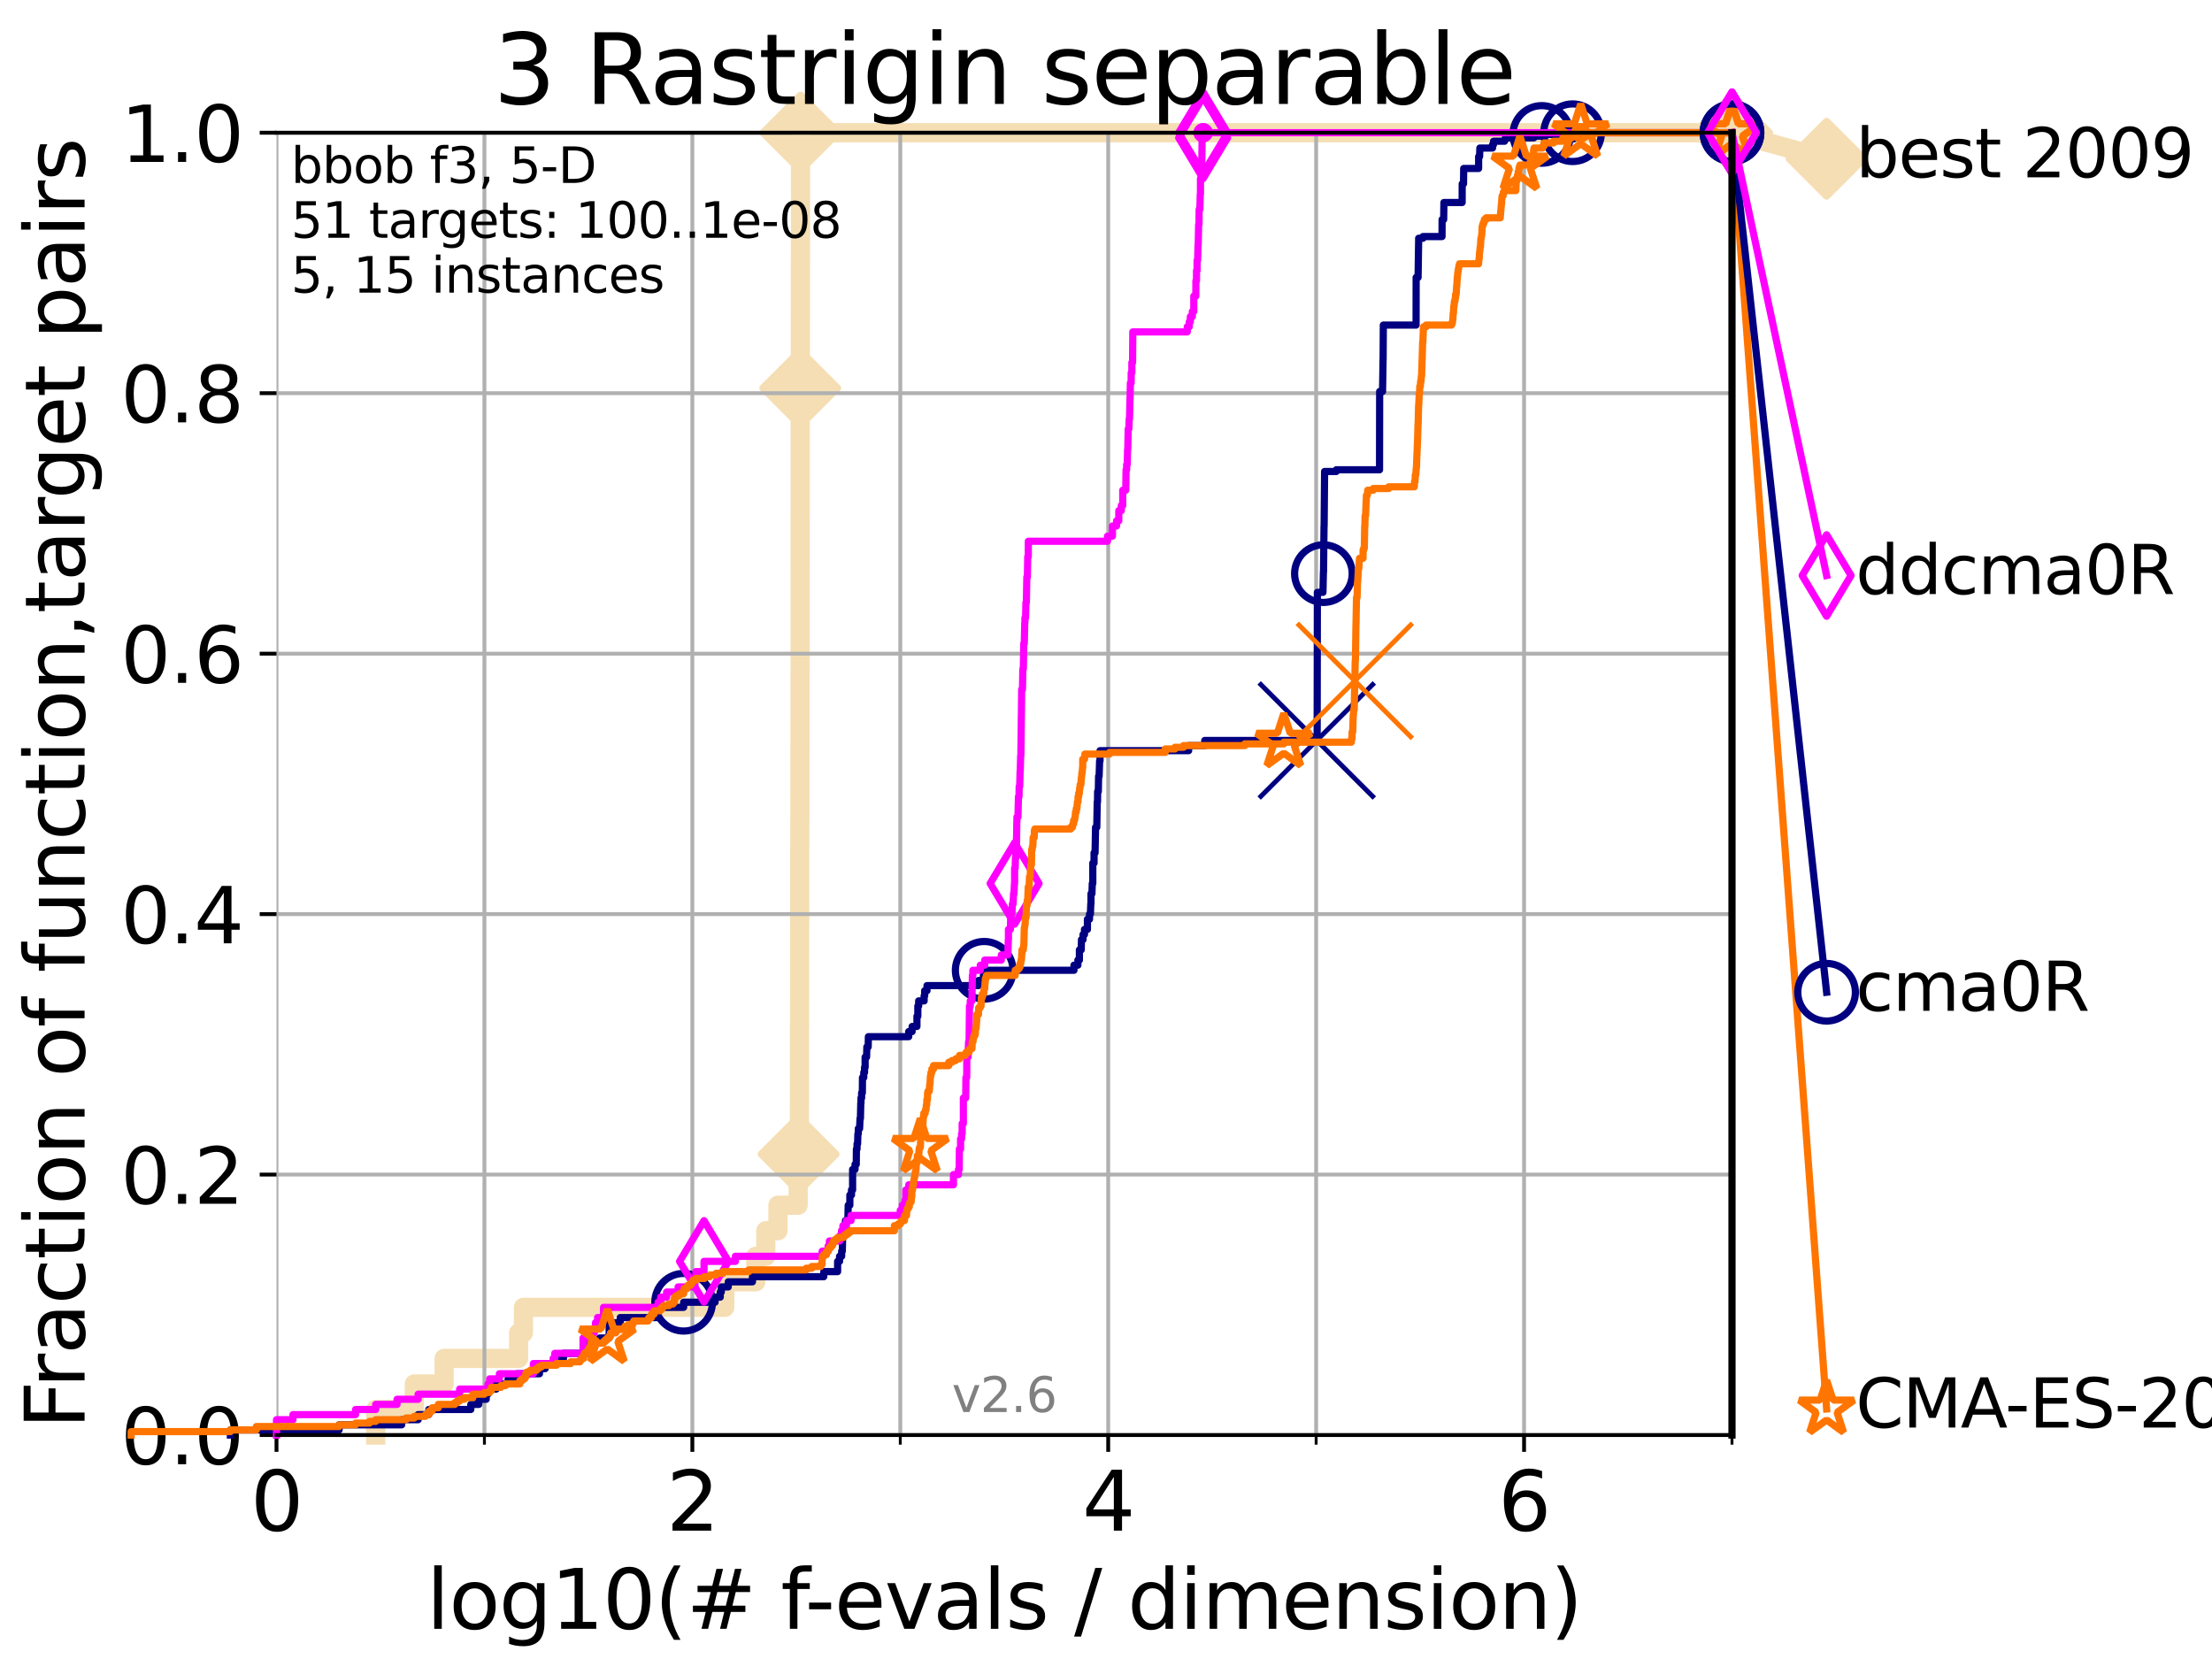 <?xml version="1.0" encoding="utf-8" standalone="no"?>
<!DOCTYPE svg PUBLIC "-//W3C//DTD SVG 1.1//EN"
  "http://www.w3.org/Graphics/SVG/1.1/DTD/svg11.dtd">
<svg xmlns:xlink="http://www.w3.org/1999/xlink" width="460.8pt" height="345.6pt" viewBox="0 0 460.8 345.6" xmlns="http://www.w3.org/2000/svg" version="1.1">
 <defs>
  <style type="text/css">*{stroke-linejoin: round; stroke-linecap: butt}</style>
 </defs>
 <g id="figure_1">
  <g id="patch_1">
   <path d="M 0 345.6 
L 460.8 345.6 
L 460.8 0 
L 0 0 
z
" style="fill: #ffffff"/>
  </g>
  <g id="axes_1">
   <g id="patch_2">
    <path d="M 57.6 298.944 
L 360.806 298.944 
L 360.806 27.648 
L 57.6 27.648 
z
" style="fill: #ffffff"/>
   </g>
   <g id="line2d_1">
    <path d="M 78.267 298.944 
L 78.267 293.624 
L 86.307 293.624 
L 86.307 288.305 
L 92.52 288.305 
L 92.52 282.985 
L 108.034 282.985 
L 108.034 277.666 
L 109.038 277.666 
L 109.038 272.346 
L 150.985 272.346 
L 150.985 267.027 
L 157.438 267.027 
L 157.438 261.707 
L 159.535 261.707 
L 159.535 256.388 
L 162.06 256.388 
L 162.06 251.068 
L 166.275 251.068 
L 166.275 245.749 
L 166.368 245.749 
L 166.368 240.429 
L 166.518 240.429 
L 166.518 235.11 
L 166.53 235.11 
L 166.53 229.79 
L 166.541 229.79 
L 166.541 213.832 
L 166.564 213.832 
L 166.564 208.512 
L 166.576 208.512 
L 166.576 197.873 
L 166.587 197.873 
L 166.587 192.553 
L 166.599 192.553 
L 166.599 176.595 
L 166.61 176.595 
L 166.61 171.275 
L 166.633 171.275 
L 166.633 165.956 
L 166.644 165.956 
L 166.644 155.317 
L 166.656 155.317 
L 166.656 149.997 
L 166.667 149.997 
L 166.667 139.358 
L 166.679 139.358 
L 166.679 118.08 
L 166.69 118.08 
L 166.69 107.441 
L 166.701 107.441 
L 166.701 80.843 
L 166.724 80.843 
L 166.724 64.885 
L 166.735 64.885 
L 166.735 54.246 
L 166.747 54.246 
L 166.747 48.926 
L 166.758 48.926 
L 166.758 32.968 
L 166.77 32.968 
L 166.77 27.648 
L 360.806 27.648 
" style="fill: none; stroke: #f5deb3; stroke-width: 4; stroke-linecap: square"/>
   </g>
   <g id="line2d_2">
    <defs>
     <path id="m4c48389a32" d="M -0 7.778 
L 7.778 0 
L 0 -7.778 
L -7.778 -0 
z
" style="stroke: #f5deb3; stroke-width: 1.5; stroke-linejoin: miter"/>
    </defs>
    <g>
     <use xlink:href="#m4c48389a32" x="166.368" y="240.429" style="fill: #f5deb3; stroke: #f5deb3; stroke-width: 1.5; stroke-linejoin: miter"/>
     <use xlink:href="#m4c48389a32" x="166.701" y="80.843" style="fill: #f5deb3; stroke: #f5deb3; stroke-width: 1.5; stroke-linejoin: miter"/>
     <use xlink:href="#m4c48389a32" x="166.77" y="27.648" style="fill: #f5deb3; stroke: #f5deb3; stroke-width: 1.5; stroke-linejoin: miter"/>
     <use xlink:href="#m4c48389a32" x="166.77" y="27.648" style="fill: #f5deb3; stroke: #f5deb3; stroke-width: 1.5; stroke-linejoin: miter"/>
     <use xlink:href="#m4c48389a32" x="360.806" y="27.648" style="fill: #f5deb3; stroke: #f5deb3; stroke-width: 1.5; stroke-linejoin: miter"/>
    </g>
   </g>
   <g id="line2d_3">
    <path style="fill: none; stroke: #f5deb3; stroke-width: 4; stroke-linecap: square"/>
    <g/>
   </g>
   <g id="line2d_4">
    <path d="M 360.806 27.648 
L 380.515 33.074 
" style="fill: none; stroke: #f5deb3; stroke-width: 4; stroke-linecap: square"/>
    <g>
     <use xlink:href="#m4c48389a32" x="360.806" y="27.648" style="fill: #f5deb3; stroke: #f5deb3; stroke-width: 1.5; stroke-linejoin: miter"/>
     <use xlink:href="#m4c48389a32" x="380.515" y="33.074" style="fill: #f5deb3; stroke: #f5deb3; stroke-width: 1.5; stroke-linejoin: miter"/>
    </g>
   </g>
   <g id="matplotlib.axis_1">
    <g id="xtick_1">
     <g id="line2d_5">
      <path d="M 57.6 298.944 
L 57.6 27.648 
" clip-path="url(#pced60b21e8)" style="fill: none; stroke: #b0b0b0; stroke-width: 0.8; stroke-linecap: square"/>
     </g>
     <g id="line2d_6">
      <defs>
       <path id="m9bbfb4b71c" d="M 0 0 
L 0 3.5 
" style="stroke: #000000; stroke-width: 0.8"/>
      </defs>
      <g>
       <use xlink:href="#m9bbfb4b71c" x="57.6" y="298.944" style="stroke: #000000; stroke-width: 0.8"/>
      </g>
     </g>
     <g id="text_1">
      <!-- 0 -->
      <g transform="translate(52.192 318.861)scale(0.17 -0.17)">
       <defs>
        <path id="DejaVuSans-30" d="M 2034 4250 
Q 1547 4250 1301 3770 
Q 1056 3291 1056 2328 
Q 1056 1369 1301 889 
Q 1547 409 2034 409 
Q 2525 409 2770 889 
Q 3016 1369 3016 2328 
Q 3016 3291 2770 3770 
Q 2525 4250 2034 4250 
z
M 2034 4750 
Q 2819 4750 3233 4129 
Q 3647 3509 3647 2328 
Q 3647 1150 3233 529 
Q 2819 -91 2034 -91 
Q 1250 -91 836 529 
Q 422 1150 422 2328 
Q 422 3509 836 4129 
Q 1250 4750 2034 4750 
z
" transform="scale(0.016)"/>
       </defs>
       <use xlink:href="#DejaVuSans-30"/>
      </g>
     </g>
    </g>
    <g id="xtick_2">
     <g id="line2d_7">
      <path d="M 144.23 298.944 
L 144.23 27.648 
" clip-path="url(#pced60b21e8)" style="fill: none; stroke: #b0b0b0; stroke-width: 0.8; stroke-linecap: square"/>
     </g>
     <g id="line2d_8">
      <g>
       <use xlink:href="#m9bbfb4b71c" x="144.23" y="298.944" style="stroke: #000000; stroke-width: 0.8"/>
      </g>
     </g>
     <g id="text_2">
      <!-- 2 -->
      <g transform="translate(138.822 318.861)scale(0.17 -0.17)">
       <defs>
        <path id="DejaVuSans-32" d="M 1228 531 
L 3431 531 
L 3431 0 
L 469 0 
L 469 531 
Q 828 903 1448 1529 
Q 2069 2156 2228 2338 
Q 2531 2678 2651 2914 
Q 2772 3150 2772 3378 
Q 2772 3750 2511 3984 
Q 2250 4219 1831 4219 
Q 1534 4219 1204 4116 
Q 875 4013 500 3803 
L 500 4441 
Q 881 4594 1212 4672 
Q 1544 4750 1819 4750 
Q 2544 4750 2975 4387 
Q 3406 4025 3406 3419 
Q 3406 3131 3298 2873 
Q 3191 2616 2906 2266 
Q 2828 2175 2409 1742 
Q 1991 1309 1228 531 
z
" transform="scale(0.016)"/>
       </defs>
       <use xlink:href="#DejaVuSans-32"/>
      </g>
     </g>
    </g>
    <g id="xtick_3">
     <g id="line2d_9">
      <path d="M 230.861 298.944 
L 230.861 27.648 
" clip-path="url(#pced60b21e8)" style="fill: none; stroke: #b0b0b0; stroke-width: 0.8; stroke-linecap: square"/>
     </g>
     <g id="line2d_10">
      <g>
       <use xlink:href="#m9bbfb4b71c" x="230.861" y="298.944" style="stroke: #000000; stroke-width: 0.8"/>
      </g>
     </g>
     <g id="text_3">
      <!-- 4 -->
      <g transform="translate(225.453 318.861)scale(0.17 -0.17)">
       <defs>
        <path id="DejaVuSans-34" d="M 2419 4116 
L 825 1625 
L 2419 1625 
L 2419 4116 
z
M 2253 4666 
L 3047 4666 
L 3047 1625 
L 3713 1625 
L 3713 1100 
L 3047 1100 
L 3047 0 
L 2419 0 
L 2419 1100 
L 313 1100 
L 313 1709 
L 2253 4666 
z
" transform="scale(0.016)"/>
       </defs>
       <use xlink:href="#DejaVuSans-34"/>
      </g>
     </g>
    </g>
    <g id="xtick_4">
     <g id="line2d_11">
      <path d="M 317.491 298.944 
L 317.491 27.648 
" clip-path="url(#pced60b21e8)" style="fill: none; stroke: #b0b0b0; stroke-width: 0.8; stroke-linecap: square"/>
     </g>
     <g id="line2d_12">
      <g>
       <use xlink:href="#m9bbfb4b71c" x="317.491" y="298.944" style="stroke: #000000; stroke-width: 0.8"/>
      </g>
     </g>
     <g id="text_4">
      <!-- 6 -->
      <g transform="translate(312.083 318.861)scale(0.17 -0.17)">
       <defs>
        <path id="DejaVuSans-36" d="M 2113 2584 
Q 1688 2584 1439 2293 
Q 1191 2003 1191 1497 
Q 1191 994 1439 701 
Q 1688 409 2113 409 
Q 2538 409 2786 701 
Q 3034 994 3034 1497 
Q 3034 2003 2786 2293 
Q 2538 2584 2113 2584 
z
M 3366 4563 
L 3366 3988 
Q 3128 4100 2886 4159 
Q 2644 4219 2406 4219 
Q 1781 4219 1451 3797 
Q 1122 3375 1075 2522 
Q 1259 2794 1537 2939 
Q 1816 3084 2150 3084 
Q 2853 3084 3261 2657 
Q 3669 2231 3669 1497 
Q 3669 778 3244 343 
Q 2819 -91 2113 -91 
Q 1303 -91 875 529 
Q 447 1150 447 2328 
Q 447 3434 972 4092 
Q 1497 4750 2381 4750 
Q 2619 4750 2861 4703 
Q 3103 4656 3366 4563 
z
" transform="scale(0.016)"/>
       </defs>
       <use xlink:href="#DejaVuSans-36"/>
      </g>
     </g>
    </g>
    <g id="xtick_5">
     <g id="line2d_13">
      <path d="M 100.915 298.944 
L 100.915 27.648 
" clip-path="url(#pced60b21e8)" style="fill: none; stroke: #b0b0b0; stroke-width: 0.8; stroke-linecap: square"/>
     </g>
     <g id="line2d_14">
      <defs>
       <path id="m04bb0f1bf6" d="M 0 0 
L 0 2 
" style="stroke: #000000; stroke-width: 0.6"/>
      </defs>
      <g>
       <use xlink:href="#m04bb0f1bf6" x="100.915" y="298.944" style="stroke: #000000; stroke-width: 0.6"/>
      </g>
     </g>
    </g>
    <g id="xtick_6">
     <g id="line2d_15">
      <path d="M 187.546 298.944 
L 187.546 27.648 
" clip-path="url(#pced60b21e8)" style="fill: none; stroke: #b0b0b0; stroke-width: 0.8; stroke-linecap: square"/>
     </g>
     <g id="line2d_16">
      <g>
       <use xlink:href="#m04bb0f1bf6" x="187.546" y="298.944" style="stroke: #000000; stroke-width: 0.6"/>
      </g>
     </g>
    </g>
    <g id="xtick_7">
     <g id="line2d_17">
      <path d="M 274.176 298.944 
L 274.176 27.648 
" clip-path="url(#pced60b21e8)" style="fill: none; stroke: #b0b0b0; stroke-width: 0.8; stroke-linecap: square"/>
     </g>
     <g id="line2d_18">
      <g>
       <use xlink:href="#m04bb0f1bf6" x="274.176" y="298.944" style="stroke: #000000; stroke-width: 0.6"/>
      </g>
     </g>
    </g>
    <g id="xtick_8">
     <g id="line2d_19">
      <path d="M 360.806 298.944 
L 360.806 27.648 
" clip-path="url(#pced60b21e8)" style="fill: none; stroke: #b0b0b0; stroke-width: 0.8; stroke-linecap: square"/>
     </g>
     <g id="line2d_20">
      <g>
       <use xlink:href="#m04bb0f1bf6" x="360.806" y="298.944" style="stroke: #000000; stroke-width: 0.6"/>
      </g>
     </g>
    </g>
    <g id="text_5">
     <!-- log10(# f-evals / dimension) -->
     <g transform="translate(88.823 339.314)scale(0.17 -0.17)">
      <defs>
       <path id="DejaVuSans-6c" d="M 603 4863 
L 1178 4863 
L 1178 0 
L 603 0 
L 603 4863 
z
" transform="scale(0.016)"/>
       <path id="DejaVuSans-6f" d="M 1959 3097 
Q 1497 3097 1228 2736 
Q 959 2375 959 1747 
Q 959 1119 1226 758 
Q 1494 397 1959 397 
Q 2419 397 2687 759 
Q 2956 1122 2956 1747 
Q 2956 2369 2687 2733 
Q 2419 3097 1959 3097 
z
M 1959 3584 
Q 2709 3584 3137 3096 
Q 3566 2609 3566 1747 
Q 3566 888 3137 398 
Q 2709 -91 1959 -91 
Q 1206 -91 779 398 
Q 353 888 353 1747 
Q 353 2609 779 3096 
Q 1206 3584 1959 3584 
z
" transform="scale(0.016)"/>
       <path id="DejaVuSans-67" d="M 2906 1791 
Q 2906 2416 2648 2759 
Q 2391 3103 1925 3103 
Q 1463 3103 1205 2759 
Q 947 2416 947 1791 
Q 947 1169 1205 825 
Q 1463 481 1925 481 
Q 2391 481 2648 825 
Q 2906 1169 2906 1791 
z
M 3481 434 
Q 3481 -459 3084 -895 
Q 2688 -1331 1869 -1331 
Q 1566 -1331 1297 -1286 
Q 1028 -1241 775 -1147 
L 775 -588 
Q 1028 -725 1275 -790 
Q 1522 -856 1778 -856 
Q 2344 -856 2625 -561 
Q 2906 -266 2906 331 
L 2906 616 
Q 2728 306 2450 153 
Q 2172 0 1784 0 
Q 1141 0 747 490 
Q 353 981 353 1791 
Q 353 2603 747 3093 
Q 1141 3584 1784 3584 
Q 2172 3584 2450 3431 
Q 2728 3278 2906 2969 
L 2906 3500 
L 3481 3500 
L 3481 434 
z
" transform="scale(0.016)"/>
       <path id="DejaVuSans-31" d="M 794 531 
L 1825 531 
L 1825 4091 
L 703 3866 
L 703 4441 
L 1819 4666 
L 2450 4666 
L 2450 531 
L 3481 531 
L 3481 0 
L 794 0 
L 794 531 
z
" transform="scale(0.016)"/>
       <path id="DejaVuSans-28" d="M 1984 4856 
Q 1566 4138 1362 3434 
Q 1159 2731 1159 2009 
Q 1159 1288 1364 580 
Q 1569 -128 1984 -844 
L 1484 -844 
Q 1016 -109 783 600 
Q 550 1309 550 2009 
Q 550 2706 781 3412 
Q 1013 4119 1484 4856 
L 1984 4856 
z
" transform="scale(0.016)"/>
       <path id="DejaVuSans-23" d="M 3272 2816 
L 2363 2816 
L 2100 1772 
L 3016 1772 
L 3272 2816 
z
M 2803 4594 
L 2478 3297 
L 3391 3297 
L 3719 4594 
L 4219 4594 
L 3897 3297 
L 4872 3297 
L 4872 2816 
L 3775 2816 
L 3519 1772 
L 4513 1772 
L 4513 1294 
L 3397 1294 
L 3072 0 
L 2572 0 
L 2894 1294 
L 1978 1294 
L 1656 0 
L 1153 0 
L 1478 1294 
L 494 1294 
L 494 1772 
L 1594 1772 
L 1856 2816 
L 850 2816 
L 850 3297 
L 1978 3297 
L 2297 4594 
L 2803 4594 
z
" transform="scale(0.016)"/>
       <path id="DejaVuSans-20" transform="scale(0.016)"/>
       <path id="DejaVuSans-66" d="M 2375 4863 
L 2375 4384 
L 1825 4384 
Q 1516 4384 1395 4259 
Q 1275 4134 1275 3809 
L 1275 3500 
L 2222 3500 
L 2222 3053 
L 1275 3053 
L 1275 0 
L 697 0 
L 697 3053 
L 147 3053 
L 147 3500 
L 697 3500 
L 697 3744 
Q 697 4328 969 4595 
Q 1241 4863 1831 4863 
L 2375 4863 
z
" transform="scale(0.016)"/>
       <path id="DejaVuSans-2d" d="M 313 2009 
L 1997 2009 
L 1997 1497 
L 313 1497 
L 313 2009 
z
" transform="scale(0.016)"/>
       <path id="DejaVuSans-65" d="M 3597 1894 
L 3597 1613 
L 953 1613 
Q 991 1019 1311 708 
Q 1631 397 2203 397 
Q 2534 397 2845 478 
Q 3156 559 3463 722 
L 3463 178 
Q 3153 47 2828 -22 
Q 2503 -91 2169 -91 
Q 1331 -91 842 396 
Q 353 884 353 1716 
Q 353 2575 817 3079 
Q 1281 3584 2069 3584 
Q 2775 3584 3186 3129 
Q 3597 2675 3597 1894 
z
M 3022 2063 
Q 3016 2534 2758 2815 
Q 2500 3097 2075 3097 
Q 1594 3097 1305 2825 
Q 1016 2553 972 2059 
L 3022 2063 
z
" transform="scale(0.016)"/>
       <path id="DejaVuSans-76" d="M 191 3500 
L 800 3500 
L 1894 563 
L 2988 3500 
L 3597 3500 
L 2284 0 
L 1503 0 
L 191 3500 
z
" transform="scale(0.016)"/>
       <path id="DejaVuSans-61" d="M 2194 1759 
Q 1497 1759 1228 1600 
Q 959 1441 959 1056 
Q 959 750 1161 570 
Q 1363 391 1709 391 
Q 2188 391 2477 730 
Q 2766 1069 2766 1631 
L 2766 1759 
L 2194 1759 
z
M 3341 1997 
L 3341 0 
L 2766 0 
L 2766 531 
Q 2569 213 2275 61 
Q 1981 -91 1556 -91 
Q 1019 -91 701 211 
Q 384 513 384 1019 
Q 384 1609 779 1909 
Q 1175 2209 1959 2209 
L 2766 2209 
L 2766 2266 
Q 2766 2663 2505 2880 
Q 2244 3097 1772 3097 
Q 1472 3097 1187 3025 
Q 903 2953 641 2809 
L 641 3341 
Q 956 3463 1253 3523 
Q 1550 3584 1831 3584 
Q 2591 3584 2966 3190 
Q 3341 2797 3341 1997 
z
" transform="scale(0.016)"/>
       <path id="DejaVuSans-73" d="M 2834 3397 
L 2834 2853 
Q 2591 2978 2328 3040 
Q 2066 3103 1784 3103 
Q 1356 3103 1142 2972 
Q 928 2841 928 2578 
Q 928 2378 1081 2264 
Q 1234 2150 1697 2047 
L 1894 2003 
Q 2506 1872 2764 1633 
Q 3022 1394 3022 966 
Q 3022 478 2636 193 
Q 2250 -91 1575 -91 
Q 1294 -91 989 -36 
Q 684 19 347 128 
L 347 722 
Q 666 556 975 473 
Q 1284 391 1588 391 
Q 1994 391 2212 530 
Q 2431 669 2431 922 
Q 2431 1156 2273 1281 
Q 2116 1406 1581 1522 
L 1381 1569 
Q 847 1681 609 1914 
Q 372 2147 372 2553 
Q 372 3047 722 3315 
Q 1072 3584 1716 3584 
Q 2034 3584 2315 3537 
Q 2597 3491 2834 3397 
z
" transform="scale(0.016)"/>
       <path id="DejaVuSans-2f" d="M 1625 4666 
L 2156 4666 
L 531 -594 
L 0 -594 
L 1625 4666 
z
" transform="scale(0.016)"/>
       <path id="DejaVuSans-64" d="M 2906 2969 
L 2906 4863 
L 3481 4863 
L 3481 0 
L 2906 0 
L 2906 525 
Q 2725 213 2448 61 
Q 2172 -91 1784 -91 
Q 1150 -91 751 415 
Q 353 922 353 1747 
Q 353 2572 751 3078 
Q 1150 3584 1784 3584 
Q 2172 3584 2448 3432 
Q 2725 3281 2906 2969 
z
M 947 1747 
Q 947 1113 1208 752 
Q 1469 391 1925 391 
Q 2381 391 2643 752 
Q 2906 1113 2906 1747 
Q 2906 2381 2643 2742 
Q 2381 3103 1925 3103 
Q 1469 3103 1208 2742 
Q 947 2381 947 1747 
z
" transform="scale(0.016)"/>
       <path id="DejaVuSans-69" d="M 603 3500 
L 1178 3500 
L 1178 0 
L 603 0 
L 603 3500 
z
M 603 4863 
L 1178 4863 
L 1178 4134 
L 603 4134 
L 603 4863 
z
" transform="scale(0.016)"/>
       <path id="DejaVuSans-6d" d="M 3328 2828 
Q 3544 3216 3844 3400 
Q 4144 3584 4550 3584 
Q 5097 3584 5394 3201 
Q 5691 2819 5691 2113 
L 5691 0 
L 5113 0 
L 5113 2094 
Q 5113 2597 4934 2840 
Q 4756 3084 4391 3084 
Q 3944 3084 3684 2787 
Q 3425 2491 3425 1978 
L 3425 0 
L 2847 0 
L 2847 2094 
Q 2847 2600 2669 2842 
Q 2491 3084 2119 3084 
Q 1678 3084 1418 2786 
Q 1159 2488 1159 1978 
L 1159 0 
L 581 0 
L 581 3500 
L 1159 3500 
L 1159 2956 
Q 1356 3278 1631 3431 
Q 1906 3584 2284 3584 
Q 2666 3584 2933 3390 
Q 3200 3197 3328 2828 
z
" transform="scale(0.016)"/>
       <path id="DejaVuSans-6e" d="M 3513 2113 
L 3513 0 
L 2938 0 
L 2938 2094 
Q 2938 2591 2744 2837 
Q 2550 3084 2163 3084 
Q 1697 3084 1428 2787 
Q 1159 2491 1159 1978 
L 1159 0 
L 581 0 
L 581 3500 
L 1159 3500 
L 1159 2956 
Q 1366 3272 1645 3428 
Q 1925 3584 2291 3584 
Q 2894 3584 3203 3211 
Q 3513 2838 3513 2113 
z
" transform="scale(0.016)"/>
       <path id="DejaVuSans-29" d="M 513 4856 
L 1013 4856 
Q 1481 4119 1714 3412 
Q 1947 2706 1947 2009 
Q 1947 1309 1714 600 
Q 1481 -109 1013 -844 
L 513 -844 
Q 928 -128 1133 580 
Q 1338 1288 1338 2009 
Q 1338 2731 1133 3434 
Q 928 4138 513 4856 
z
" transform="scale(0.016)"/>
      </defs>
      <use xlink:href="#DejaVuSans-6c"/>
      <use xlink:href="#DejaVuSans-6f" x="27.783"/>
      <use xlink:href="#DejaVuSans-67" x="88.965"/>
      <use xlink:href="#DejaVuSans-31" x="152.441"/>
      <use xlink:href="#DejaVuSans-30" x="216.064"/>
      <use xlink:href="#DejaVuSans-28" x="279.688"/>
      <use xlink:href="#DejaVuSans-23" x="318.701"/>
      <use xlink:href="#DejaVuSans-20" x="402.49"/>
      <use xlink:href="#DejaVuSans-66" x="434.277"/>
      <use xlink:href="#DejaVuSans-2d" x="463.982"/>
      <use xlink:href="#DejaVuSans-65" x="500.066"/>
      <use xlink:href="#DejaVuSans-76" x="561.59"/>
      <use xlink:href="#DejaVuSans-61" x="620.77"/>
      <use xlink:href="#DejaVuSans-6c" x="682.049"/>
      <use xlink:href="#DejaVuSans-73" x="709.832"/>
      <use xlink:href="#DejaVuSans-20" x="761.932"/>
      <use xlink:href="#DejaVuSans-2f" x="793.719"/>
      <use xlink:href="#DejaVuSans-20" x="827.41"/>
      <use xlink:href="#DejaVuSans-64" x="859.197"/>
      <use xlink:href="#DejaVuSans-69" x="922.674"/>
      <use xlink:href="#DejaVuSans-6d" x="950.457"/>
      <use xlink:href="#DejaVuSans-65" x="1047.869"/>
      <use xlink:href="#DejaVuSans-6e" x="1109.393"/>
      <use xlink:href="#DejaVuSans-73" x="1172.771"/>
      <use xlink:href="#DejaVuSans-69" x="1224.871"/>
      <use xlink:href="#DejaVuSans-6f" x="1252.654"/>
      <use xlink:href="#DejaVuSans-6e" x="1313.836"/>
      <use xlink:href="#DejaVuSans-29" x="1377.215"/>
     </g>
    </g>
   </g>
   <g id="matplotlib.axis_2">
    <g id="ytick_1">
     <g id="line2d_21">
      <path d="M 57.6 298.944 
L 360.806 298.944 
" clip-path="url(#pced60b21e8)" style="fill: none; stroke: #b0b0b0; stroke-width: 0.8; stroke-linecap: square"/>
     </g>
     <g id="line2d_22">
      <defs>
       <path id="mb5a005102b" d="M 0 0 
L -3.5 0 
" style="stroke: #000000; stroke-width: 0.8"/>
      </defs>
      <g>
       <use xlink:href="#mb5a005102b" x="57.6" y="298.944" style="stroke: #000000; stroke-width: 0.8"/>
      </g>
     </g>
     <g id="text_6">
      <!-- 0.0 -->
      <g transform="translate(25.155 305.023)scale(0.16 -0.16)">
       <defs>
        <path id="DejaVuSans-2e" d="M 684 794 
L 1344 794 
L 1344 0 
L 684 0 
L 684 794 
z
" transform="scale(0.016)"/>
       </defs>
       <use xlink:href="#DejaVuSans-30"/>
       <use xlink:href="#DejaVuSans-2e" x="63.623"/>
       <use xlink:href="#DejaVuSans-30" x="95.41"/>
      </g>
     </g>
    </g>
    <g id="ytick_2">
     <g id="line2d_23">
      <path d="M 57.6 244.685 
L 360.806 244.685 
" clip-path="url(#pced60b21e8)" style="fill: none; stroke: #b0b0b0; stroke-width: 0.8; stroke-linecap: square"/>
     </g>
     <g id="line2d_24">
      <g>
       <use xlink:href="#mb5a005102b" x="57.6" y="244.685" style="stroke: #000000; stroke-width: 0.8"/>
      </g>
     </g>
     <g id="text_7">
      <!-- 0.2 -->
      <g transform="translate(25.155 250.764)scale(0.16 -0.16)">
       <use xlink:href="#DejaVuSans-30"/>
       <use xlink:href="#DejaVuSans-2e" x="63.623"/>
       <use xlink:href="#DejaVuSans-32" x="95.41"/>
      </g>
     </g>
    </g>
    <g id="ytick_3">
     <g id="line2d_25">
      <path d="M 57.6 190.426 
L 360.806 190.426 
" clip-path="url(#pced60b21e8)" style="fill: none; stroke: #b0b0b0; stroke-width: 0.8; stroke-linecap: square"/>
     </g>
     <g id="line2d_26">
      <g>
       <use xlink:href="#mb5a005102b" x="57.6" y="190.426" style="stroke: #000000; stroke-width: 0.8"/>
      </g>
     </g>
     <g id="text_8">
      <!-- 0.4 -->
      <g transform="translate(25.155 196.504)scale(0.16 -0.16)">
       <use xlink:href="#DejaVuSans-30"/>
       <use xlink:href="#DejaVuSans-2e" x="63.623"/>
       <use xlink:href="#DejaVuSans-34" x="95.41"/>
      </g>
     </g>
    </g>
    <g id="ytick_4">
     <g id="line2d_27">
      <path d="M 57.6 136.166 
L 360.806 136.166 
" clip-path="url(#pced60b21e8)" style="fill: none; stroke: #b0b0b0; stroke-width: 0.8; stroke-linecap: square"/>
     </g>
     <g id="line2d_28">
      <g>
       <use xlink:href="#mb5a005102b" x="57.6" y="136.166" style="stroke: #000000; stroke-width: 0.8"/>
      </g>
     </g>
     <g id="text_9">
      <!-- 0.6 -->
      <g transform="translate(25.155 142.245)scale(0.16 -0.16)">
       <use xlink:href="#DejaVuSans-30"/>
       <use xlink:href="#DejaVuSans-2e" x="63.623"/>
       <use xlink:href="#DejaVuSans-36" x="95.41"/>
      </g>
     </g>
    </g>
    <g id="ytick_5">
     <g id="line2d_29">
      <path d="M 57.6 81.907 
L 360.806 81.907 
" clip-path="url(#pced60b21e8)" style="fill: none; stroke: #b0b0b0; stroke-width: 0.8; stroke-linecap: square"/>
     </g>
     <g id="line2d_30">
      <g>
       <use xlink:href="#mb5a005102b" x="57.6" y="81.907" style="stroke: #000000; stroke-width: 0.8"/>
      </g>
     </g>
     <g id="text_10">
      <!-- 0.8 -->
      <g transform="translate(25.155 87.986)scale(0.16 -0.16)">
       <defs>
        <path id="DejaVuSans-38" d="M 2034 2216 
Q 1584 2216 1326 1975 
Q 1069 1734 1069 1313 
Q 1069 891 1326 650 
Q 1584 409 2034 409 
Q 2484 409 2743 651 
Q 3003 894 3003 1313 
Q 3003 1734 2745 1975 
Q 2488 2216 2034 2216 
z
M 1403 2484 
Q 997 2584 770 2862 
Q 544 3141 544 3541 
Q 544 4100 942 4425 
Q 1341 4750 2034 4750 
Q 2731 4750 3128 4425 
Q 3525 4100 3525 3541 
Q 3525 3141 3298 2862 
Q 3072 2584 2669 2484 
Q 3125 2378 3379 2068 
Q 3634 1759 3634 1313 
Q 3634 634 3220 271 
Q 2806 -91 2034 -91 
Q 1263 -91 848 271 
Q 434 634 434 1313 
Q 434 1759 690 2068 
Q 947 2378 1403 2484 
z
M 1172 3481 
Q 1172 3119 1398 2916 
Q 1625 2713 2034 2713 
Q 2441 2713 2670 2916 
Q 2900 3119 2900 3481 
Q 2900 3844 2670 4047 
Q 2441 4250 2034 4250 
Q 1625 4250 1398 4047 
Q 1172 3844 1172 3481 
z
" transform="scale(0.016)"/>
       </defs>
       <use xlink:href="#DejaVuSans-30"/>
       <use xlink:href="#DejaVuSans-2e" x="63.623"/>
       <use xlink:href="#DejaVuSans-38" x="95.41"/>
      </g>
     </g>
    </g>
    <g id="ytick_6">
     <g id="line2d_31">
      <path d="M 57.6 27.648 
L 360.806 27.648 
" clip-path="url(#pced60b21e8)" style="fill: none; stroke: #b0b0b0; stroke-width: 0.8; stroke-linecap: square"/>
     </g>
     <g id="line2d_32">
      <g>
       <use xlink:href="#mb5a005102b" x="57.6" y="27.648" style="stroke: #000000; stroke-width: 0.8"/>
      </g>
     </g>
     <g id="text_11">
      <!-- 1.0 -->
      <g transform="translate(25.155 33.727)scale(0.16 -0.16)">
       <use xlink:href="#DejaVuSans-31"/>
       <use xlink:href="#DejaVuSans-2e" x="63.623"/>
       <use xlink:href="#DejaVuSans-30" x="95.41"/>
      </g>
     </g>
    </g>
    <g id="text_12">
     <!-- Fraction of function,target pairs -->
     <g transform="translate(17.62 297.681)rotate(-90)scale(0.17 -0.17)">
      <defs>
       <path id="DejaVuSans-46" d="M 628 4666 
L 3309 4666 
L 3309 4134 
L 1259 4134 
L 1259 2759 
L 3109 2759 
L 3109 2228 
L 1259 2228 
L 1259 0 
L 628 0 
L 628 4666 
z
" transform="scale(0.016)"/>
       <path id="DejaVuSans-72" d="M 2631 2963 
Q 2534 3019 2420 3045 
Q 2306 3072 2169 3072 
Q 1681 3072 1420 2755 
Q 1159 2438 1159 1844 
L 1159 0 
L 581 0 
L 581 3500 
L 1159 3500 
L 1159 2956 
Q 1341 3275 1631 3429 
Q 1922 3584 2338 3584 
Q 2397 3584 2469 3576 
Q 2541 3569 2628 3553 
L 2631 2963 
z
" transform="scale(0.016)"/>
       <path id="DejaVuSans-63" d="M 3122 3366 
L 3122 2828 
Q 2878 2963 2633 3030 
Q 2388 3097 2138 3097 
Q 1578 3097 1268 2742 
Q 959 2388 959 1747 
Q 959 1106 1268 751 
Q 1578 397 2138 397 
Q 2388 397 2633 464 
Q 2878 531 3122 666 
L 3122 134 
Q 2881 22 2623 -34 
Q 2366 -91 2075 -91 
Q 1284 -91 818 406 
Q 353 903 353 1747 
Q 353 2603 823 3093 
Q 1294 3584 2113 3584 
Q 2378 3584 2631 3529 
Q 2884 3475 3122 3366 
z
" transform="scale(0.016)"/>
       <path id="DejaVuSans-74" d="M 1172 4494 
L 1172 3500 
L 2356 3500 
L 2356 3053 
L 1172 3053 
L 1172 1153 
Q 1172 725 1289 603 
Q 1406 481 1766 481 
L 2356 481 
L 2356 0 
L 1766 0 
Q 1100 0 847 248 
Q 594 497 594 1153 
L 594 3053 
L 172 3053 
L 172 3500 
L 594 3500 
L 594 4494 
L 1172 4494 
z
" transform="scale(0.016)"/>
       <path id="DejaVuSans-75" d="M 544 1381 
L 544 3500 
L 1119 3500 
L 1119 1403 
Q 1119 906 1312 657 
Q 1506 409 1894 409 
Q 2359 409 2629 706 
Q 2900 1003 2900 1516 
L 2900 3500 
L 3475 3500 
L 3475 0 
L 2900 0 
L 2900 538 
Q 2691 219 2414 64 
Q 2138 -91 1772 -91 
Q 1169 -91 856 284 
Q 544 659 544 1381 
z
M 1991 3584 
L 1991 3584 
z
" transform="scale(0.016)"/>
       <path id="DejaVuSans-2c" d="M 750 794 
L 1409 794 
L 1409 256 
L 897 -744 
L 494 -744 
L 750 256 
L 750 794 
z
" transform="scale(0.016)"/>
       <path id="DejaVuSans-70" d="M 1159 525 
L 1159 -1331 
L 581 -1331 
L 581 3500 
L 1159 3500 
L 1159 2969 
Q 1341 3281 1617 3432 
Q 1894 3584 2278 3584 
Q 2916 3584 3314 3078 
Q 3713 2572 3713 1747 
Q 3713 922 3314 415 
Q 2916 -91 2278 -91 
Q 1894 -91 1617 61 
Q 1341 213 1159 525 
z
M 3116 1747 
Q 3116 2381 2855 2742 
Q 2594 3103 2138 3103 
Q 1681 3103 1420 2742 
Q 1159 2381 1159 1747 
Q 1159 1113 1420 752 
Q 1681 391 2138 391 
Q 2594 391 2855 752 
Q 3116 1113 3116 1747 
z
" transform="scale(0.016)"/>
      </defs>
      <use xlink:href="#DejaVuSans-46"/>
      <use xlink:href="#DejaVuSans-72" x="50.27"/>
      <use xlink:href="#DejaVuSans-61" x="91.383"/>
      <use xlink:href="#DejaVuSans-63" x="152.662"/>
      <use xlink:href="#DejaVuSans-74" x="207.643"/>
      <use xlink:href="#DejaVuSans-69" x="246.852"/>
      <use xlink:href="#DejaVuSans-6f" x="274.635"/>
      <use xlink:href="#DejaVuSans-6e" x="335.816"/>
      <use xlink:href="#DejaVuSans-20" x="399.195"/>
      <use xlink:href="#DejaVuSans-6f" x="430.982"/>
      <use xlink:href="#DejaVuSans-66" x="492.164"/>
      <use xlink:href="#DejaVuSans-20" x="527.369"/>
      <use xlink:href="#DejaVuSans-66" x="559.156"/>
      <use xlink:href="#DejaVuSans-75" x="594.361"/>
      <use xlink:href="#DejaVuSans-6e" x="657.74"/>
      <use xlink:href="#DejaVuSans-63" x="721.119"/>
      <use xlink:href="#DejaVuSans-74" x="776.1"/>
      <use xlink:href="#DejaVuSans-69" x="815.309"/>
      <use xlink:href="#DejaVuSans-6f" x="843.092"/>
      <use xlink:href="#DejaVuSans-6e" x="904.273"/>
      <use xlink:href="#DejaVuSans-2c" x="967.652"/>
      <use xlink:href="#DejaVuSans-74" x="999.439"/>
      <use xlink:href="#DejaVuSans-61" x="1038.648"/>
      <use xlink:href="#DejaVuSans-72" x="1099.928"/>
      <use xlink:href="#DejaVuSans-67" x="1139.291"/>
      <use xlink:href="#DejaVuSans-65" x="1202.768"/>
      <use xlink:href="#DejaVuSans-74" x="1264.291"/>
      <use xlink:href="#DejaVuSans-20" x="1303.5"/>
      <use xlink:href="#DejaVuSans-70" x="1335.287"/>
      <use xlink:href="#DejaVuSans-61" x="1398.764"/>
      <use xlink:href="#DejaVuSans-69" x="1460.043"/>
      <use xlink:href="#DejaVuSans-72" x="1487.826"/>
      <use xlink:href="#DejaVuSans-73" x="1528.939"/>
     </g>
    </g>
   </g>
   <g id="line2d_33">
    <defs>
     <path id="m72e38a53b4" d="M 0 1.5 
C 0.398 1.5 0.779 1.342 1.061 1.061 
C 1.342 0.779 1.5 0.398 1.5 0 
C 1.5 -0.398 1.342 -0.779 1.061 -1.061 
C 0.779 -1.342 0.398 -1.5 0 -1.5 
C -0.398 -1.5 -0.779 -1.342 -1.061 -1.061 
C -1.342 -0.779 -1.5 -0.398 -1.5 0 
C -1.5 0.398 -1.342 0.779 -1.061 1.061 
C -0.779 1.342 -0.398 1.5 0 1.5 
z
" style="stroke: #f5deb3"/>
    </defs>
    <g>
     <use xlink:href="#m72e38a53b4" x="166.77" y="27.648" style="fill: #f5deb3; stroke: #f5deb3"/>
     <use xlink:href="#m72e38a53b4" x="166.77" y="27.648" style="fill: #f5deb3; stroke: #f5deb3"/>
    </g>
   </g>
   <g id="line2d_34">
    <defs>
     <path id="m37ec220bee" d="M 0 1.5 
C 0.398 1.5 0.779 1.342 1.061 1.061 
C 1.342 0.779 1.5 0.398 1.5 0 
C 1.5 -0.398 1.342 -0.779 1.061 -1.061 
C 0.779 -1.342 0.398 -1.5 0 -1.5 
C -0.398 -1.5 -0.779 -1.342 -1.061 -1.061 
C -1.342 -0.779 -1.5 -0.398 -1.5 0 
C -1.5 0.398 -1.342 0.779 -1.061 1.061 
C -0.779 1.342 -0.398 1.5 0 1.5 
z
" style="stroke: #000080"/>
    </defs>
    <g>
     <use xlink:href="#m37ec220bee" x="327.601" y="27.648" style="fill: #000080; stroke: #000080"/>
     <use xlink:href="#m37ec220bee" x="327.601" y="27.648" style="fill: #000080; stroke: #000080"/>
    </g>
   </g>
   <g id="line2d_35">
    <path d="M 47.991 298.944 
L 47.991 297.88 
L 70.639 297.88 
L 70.639 296.816 
L 83.678 296.816 
L 83.678 295.752 
L 87.108 295.752 
L 87.108 294.688 
L 89.324 294.688 
L 89.324 293.624 
L 98.078 293.624 
L 98.078 292.561 
L 99.751 292.561 
L 99.751 291.497 
L 101.288 291.497 
L 101.288 290.433 
L 101.653 290.433 
L 101.653 289.369 
L 103.38 289.369 
L 103.38 288.305 
L 105.851 288.305 
L 105.851 287.241 
L 107.775 287.241 
L 107.775 286.177 
L 112.386 286.177 
L 112.386 285.113 
L 113.574 285.113 
L 113.574 284.049 
L 116.086 284.049 
L 116.086 282.985 
L 117.384 282.985 
L 117.384 281.922 
L 122.678 281.922 
L 122.678 279.794 
L 124.907 279.794 
L 124.907 278.73 
L 126.899 278.73 
L 126.899 275.538 
L 129.209 275.538 
L 129.209 274.474 
L 136.92 274.474 
L 136.92 272.346 
L 142.415 272.346 
L 142.415 271.282 
L 148.962 271.282 
L 148.962 270.219 
L 150.042 270.219 
L 150.042 269.155 
L 150.262 269.155 
L 150.262 268.091 
L 151.707 268.091 
L 151.707 267.027 
L 156.755 267.027 
L 156.755 265.963 
L 171.608 265.963 
L 171.608 264.899 
L 174.491 264.899 
L 174.491 262.771 
L 174.894 262.771 
L 174.894 261.707 
L 175.331 261.707 
L 175.331 260.643 
L 175.467 260.643 
L 175.567 256.388 
L 176.114 256.388 
L 176.121 254.26 
L 176.618 254.26 
L 176.699 251.068 
L 177.037 251.068 
L 177.037 248.94 
L 177.383 248.94 
L 177.383 247.877 
L 177.614 247.877 
L 177.614 243.621 
L 178.117 243.621 
L 178.117 242.557 
L 178.376 242.557 
L 178.407 239.365 
L 178.535 239.365 
L 178.535 238.301 
L 178.65 238.301 
L 178.716 236.174 
L 178.8 236.174 
L 178.8 235.11 
L 179.068 235.11 
L 179.162 232.982 
L 179.244 232.982 
L 179.314 229.79 
L 179.361 229.79 
L 179.361 228.726 
L 179.488 228.726 
L 179.488 227.662 
L 179.643 227.662 
L 179.672 224.471 
L 179.939 224.471 
L 179.939 223.407 
L 180.102 223.407 
L 180.102 222.343 
L 180.219 222.343 
L 180.219 220.215 
L 180.522 220.215 
L 180.582 218.087 
L 180.857 218.087 
L 180.9 215.959 
L 189.301 215.959 
L 189.301 214.895 
L 190.01 214.895 
L 190.01 213.832 
L 191.013 213.832 
L 191.019 211.704 
L 191.2 211.704 
L 191.2 209.576 
L 191.372 209.576 
L 191.372 208.512 
L 192.513 208.512 
L 192.513 207.448 
L 192.628 207.448 
L 192.628 206.384 
L 193.11 206.384 
L 193.11 205.32 
L 203.824 205.32 
L 203.824 204.256 
L 204.858 204.256 
L 204.858 203.192 
L 205.022 203.192 
L 205.022 202.129 
L 223.726 202.129 
L 223.726 201.065 
L 224.544 201.065 
L 224.544 200.001 
L 224.856 200.001 
L 224.856 197.873 
L 225.236 197.873 
L 225.287 195.745 
L 225.615 195.745 
L 225.615 194.681 
L 225.919 194.681 
L 225.919 193.617 
L 226.529 193.617 
L 226.529 191.49 
L 226.966 191.49 
L 226.966 190.426 
L 227.15 190.426 
L 227.23 188.298 
L 227.27 188.298 
L 227.276 186.17 
L 227.47 186.17 
L 227.541 184.042 
L 227.652 184.042 
L 227.652 179.787 
L 227.911 179.787 
L 227.911 177.659 
L 228.122 177.659 
L 228.225 172.339 
L 228.478 172.339 
L 228.574 167.02 
L 228.636 167.02 
L 228.653 164.892 
L 228.797 164.892 
L 228.86 161.7 
L 228.965 161.7 
L 229.071 158.508 
L 229.156 158.508 
L 229.156 156.381 
L 247.61 156.381 
L 247.61 155.317 
L 250.976 155.317 
L 250.976 154.253 
L 274.385 154.253 
L 274.432 123.4 
L 275.599 123.4 
L 275.69 119.144 
L 275.717 119.144 
L 275.819 109.569 
L 275.839 109.569 
L 275.939 98.22 
L 278.377 98.22 
L 278.377 97.866 
L 287.381 97.866 
L 287.408 81.553 
L 288.009 81.553 
L 288.118 74.814 
L 288.129 74.814 
L 288.173 67.722 
L 294.995 67.722 
L 295.01 57.792 
L 295.412 57.792 
L 295.519 50.699 
L 295.523 50.699 
L 295.531 49.635 
L 296.428 49.635 
L 296.428 49.281 
L 300.399 49.281 
L 300.414 45.734 
L 300.744 45.734 
L 300.794 42.188 
L 304.59 42.188 
L 304.605 38.287 
L 304.878 38.287 
L 304.914 35.095 
L 308.02 35.095 
L 308.031 32.613 
L 308.228 32.613 
L 308.282 30.84 
L 310.921 30.84 
L 310.925 30.13 
L 311.119 30.13 
L 311.135 29.421 
L 313.434 29.421 
L 313.434 29.067 
L 313.624 29.067 
L 313.624 28.712 
L 319.543 28.712 
L 319.543 28.357 
L 321.18 28.357 
L 321.18 28.003 
L 327.601 28.003 
L 327.601 27.648 
L 360.806 27.648 
L 360.806 27.648 
" style="fill: none; stroke: #000080; stroke-width: 1.5; stroke-linecap: square"/>
   </g>
   <g id="line2d_36">
    <defs>
     <path id="m7141562d4b" d="M 0 6 
C 1.591 6 3.117 5.368 4.243 4.243 
C 5.368 3.117 6 1.591 6 0 
C 6 -1.591 5.368 -3.117 4.243 -4.243 
C 3.117 -5.368 1.591 -6 0 -6 
C -1.591 -6 -3.117 -5.368 -4.243 -4.243 
C -5.368 -3.117 -6 -1.591 -6 0 
C -6 1.591 -5.368 3.117 -4.243 4.243 
C -3.117 5.368 -1.591 6 0 6 
z
" style="stroke: #000080; stroke-width: 1.5"/>
    </defs>
    <g>
     <use xlink:href="#m7141562d4b" x="142.415" y="271.282" style="fill-opacity: 0; stroke: #000080; stroke-width: 1.5"/>
     <use xlink:href="#m7141562d4b" x="205.022" y="202.129" style="fill-opacity: 0; stroke: #000080; stroke-width: 1.5"/>
     <use xlink:href="#m7141562d4b" x="275.69" y="119.499" style="fill-opacity: 0; stroke: #000080; stroke-width: 1.5"/>
     <use xlink:href="#m7141562d4b" x="321.18" y="28.003" style="fill-opacity: 0; stroke: #000080; stroke-width: 1.5"/>
     <use xlink:href="#m7141562d4b" x="327.601" y="27.648" style="fill-opacity: 0; stroke: #000080; stroke-width: 1.5"/>
     <use xlink:href="#m7141562d4b" x="360.806" y="27.648" style="fill-opacity: 0; stroke: #000080; stroke-width: 1.5"/>
    </g>
   </g>
   <g id="line2d_37">
    <path style="fill: none; stroke: #000080; stroke-width: 1.5; stroke-linecap: square"/>
    <g/>
   </g>
   <g id="line2d_38">
    <path d="M 274.3 154.253 
" clip-path="url(#pced60b21e8)" style="fill: none; stroke: #000080; stroke-width: 1.5; stroke-linecap: square"/>
    <defs>
     <path id="m7e349a28bc" d="M -12 12 
L 12 -12 
M -12 -12 
L 12 12 
" style="stroke: #000080"/>
    </defs>
    <g clip-path="url(#pced60b21e8)">
     <use xlink:href="#m7e349a28bc" x="274.3" y="154.253" style="fill: #000080; stroke: #000080"/>
    </g>
   </g>
   <g id="line2d_39">
    <defs>
     <path id="m07733a83b3" d="M 0 1.5 
C 0.398 1.5 0.779 1.342 1.061 1.061 
C 1.342 0.779 1.5 0.398 1.5 0 
C 1.5 -0.398 1.342 -0.779 1.061 -1.061 
C 0.779 -1.342 0.398 -1.5 0 -1.5 
C -0.398 -1.5 -0.779 -1.342 -1.061 -1.061 
C -1.342 -0.779 -1.5 -0.398 -1.5 0 
C -1.5 0.398 -1.342 0.779 -1.061 1.061 
C -0.779 1.342 -0.398 1.5 0 1.5 
z
" style="stroke: #ff00ff"/>
    </defs>
    <g>
     <use xlink:href="#m07733a83b3" x="250.633" y="27.648" style="fill: #ff00ff; stroke: #ff00ff"/>
     <use xlink:href="#m07733a83b3" x="250.633" y="27.648" style="fill: #ff00ff; stroke: #ff00ff"/>
    </g>
   </g>
   <g id="line2d_40">
    <path d="M 57.6 298.944 
L 57.6 295.752 
L 61.03 295.752 
L 61.03 294.688 
L 74.069 294.688 
L 74.069 293.624 
L 78.267 293.624 
L 78.267 292.561 
L 82.713 292.561 
L 82.713 291.497 
L 87.108 291.497 
L 87.108 290.433 
L 95.753 290.433 
L 95.753 289.369 
L 101.653 289.369 
L 101.653 288.305 
L 102.011 288.305 
L 102.011 287.241 
L 104.029 287.241 
L 104.029 286.177 
L 111.117 286.177 
L 111.117 284.049 
L 115.227 284.049 
L 115.227 282.985 
L 115.576 282.985 
L 115.576 281.922 
L 121.456 281.922 
L 121.456 278.73 
L 122.678 278.73 
L 122.678 277.666 
L 123.825 277.666 
L 123.825 276.602 
L 124.047 276.602 
L 124.047 275.538 
L 124.482 275.538 
L 124.482 274.474 
L 125.729 274.474 
L 125.729 272.346 
L 137.086 272.346 
L 137.086 271.282 
L 137.628 271.282 
L 137.628 270.219 
L 138.869 270.219 
L 138.869 269.155 
L 141.261 269.155 
L 141.261 268.091 
L 144.75 268.091 
L 144.786 265.963 
L 144.968 265.963 
L 144.968 264.899 
L 146.662 264.899 
L 146.662 262.771 
L 153.189 262.771 
L 153.189 261.707 
L 171.271 261.707 
L 171.271 260.643 
L 172.508 260.643 
L 172.508 259.579 
L 172.774 259.579 
L 172.774 258.516 
L 174.923 258.516 
L 174.923 257.452 
L 175.295 257.452 
L 175.295 256.388 
L 175.595 256.388 
L 175.595 255.324 
L 176.327 255.324 
L 176.327 254.26 
L 177.292 254.26 
L 177.292 253.196 
L 187.538 253.196 
L 187.538 252.132 
L 187.97 252.132 
L 187.97 251.068 
L 188.528 251.068 
L 188.528 250.004 
L 188.713 250.004 
L 188.713 247.877 
L 189.308 247.877 
L 189.308 246.813 
L 198.622 246.813 
L 198.622 244.685 
L 199.671 244.685 
L 199.671 243.621 
L 199.823 243.621 
L 199.856 239.365 
L 200.105 239.365 
L 200.105 237.237 
L 200.316 237.237 
L 200.316 236.174 
L 200.434 236.174 
L 200.434 234.046 
L 200.686 234.046 
L 200.686 228.726 
L 201.177 228.726 
L 201.223 224.471 
L 201.384 224.471 
L 201.404 220.215 
L 201.665 220.215 
L 201.775 217.023 
L 201.88 217.023 
L 201.959 209.576 
L 202.121 209.576 
L 202.121 208.512 
L 202.468 208.512 
L 202.567 203.192 
L 202.668 203.192 
L 202.668 202.129 
L 204.209 202.129 
L 204.209 201.065 
L 205.134 201.065 
L 205.134 200.001 
L 208.587 200.001 
L 208.587 198.937 
L 209.951 198.937 
L 210.047 195.745 
L 210.076 195.745 
L 210.076 193.617 
L 210.482 193.617 
L 210.559 190.426 
L 210.804 190.426 
L 210.909 188.298 
L 211.04 188.298 
L 211.144 186.17 
L 211.222 186.17 
L 211.33 184.042 
L 211.361 184.042 
L 211.361 180.85 
L 211.476 180.85 
L 211.534 178.723 
L 211.599 178.723 
L 211.599 177.659 
L 211.721 177.659 
L 211.821 171.275 
L 211.841 171.275 
L 211.841 170.211 
L 212.056 170.211 
L 212.166 165.956 
L 212.281 165.956 
L 212.314 163.828 
L 212.422 163.828 
L 212.506 160.636 
L 212.536 160.636 
L 212.622 157.445 
L 212.663 157.445 
L 212.771 148.933 
L 212.775 148.933 
L 212.831 143.614 
L 213 143.614 
L 213.077 139.358 
L 213.18 139.358 
L 213.271 134.039 
L 213.377 134.039 
L 213.471 129.783 
L 213.509 129.783 
L 213.509 128.719 
L 213.646 128.719 
L 213.719 125.527 
L 213.808 125.527 
L 213.908 120.208 
L 214.02 120.208 
L 214.096 115.952 
L 214.21 115.952 
L 214.217 112.76 
L 230.709 112.76 
L 230.709 111.697 
L 231.742 111.697 
L 231.742 109.569 
L 232.599 109.569 
L 232.599 108.505 
L 233.065 108.505 
L 233.065 106.377 
L 233.586 106.377 
L 233.586 105.313 
L 233.889 105.313 
L 233.889 102.121 
L 234.517 102.121 
L 234.58 97.866 
L 234.699 97.866 
L 234.699 96.802 
L 234.815 96.802 
L 234.897 93.61 
L 234.936 93.61 
L 235.021 89.355 
L 235.159 89.355 
L 235.235 87.227 
L 235.302 87.227 
L 235.393 82.971 
L 235.416 82.971 
L 235.478 79.779 
L 235.641 79.779 
L 235.648 77.652 
L 235.786 77.652 
L 235.787 75.524 
L 235.937 75.524 
L 235.984 69.14 
L 247.326 69.14 
L 247.326 68.076 
L 247.746 68.076 
L 247.746 67.013 
L 247.974 67.013 
L 247.974 65.949 
L 248.387 65.949 
L 248.387 64.885 
L 248.687 64.885 
L 248.687 61.693 
L 249.107 61.693 
L 249.128 58.501 
L 249.252 58.501 
L 249.252 56.373 
L 249.373 56.373 
L 249.373 54.246 
L 249.485 54.246 
L 249.572 51.054 
L 249.606 51.054 
L 249.694 46.798 
L 249.77 46.798 
L 249.805 43.607 
L 249.953 43.607 
L 250.039 40.415 
L 250.079 40.415 
L 250.079 37.223 
L 250.221 37.223 
L 250.221 34.031 
L 250.357 34.031 
L 250.426 28.712 
L 250.633 28.712 
L 250.633 27.648 
L 360.806 27.648 
L 360.806 27.648 
" style="fill: none; stroke: #ff00ff; stroke-width: 1.5; stroke-linecap: square"/>
   </g>
   <g id="line2d_41">
    <defs>
     <path id="m0d263237ca" d="M -0 8.485 
L 5.091 0 
L 0 -8.485 
L -5.091 -0 
z
" style="stroke: #ff00ff; stroke-width: 1.5; stroke-linejoin: miter"/>
    </defs>
    <g>
     <use xlink:href="#m0d263237ca" x="146.662" y="262.771" style="fill-opacity: 0; stroke: #ff00ff; stroke-width: 1.5; stroke-linejoin: miter"/>
     <use xlink:href="#m0d263237ca" x="211.361" y="184.042" style="fill-opacity: 0; stroke: #ff00ff; stroke-width: 1.5; stroke-linejoin: miter"/>
     <use xlink:href="#m0d263237ca" x="250.633" y="28.712" style="fill-opacity: 0; stroke: #ff00ff; stroke-width: 1.5; stroke-linejoin: miter"/>
     <use xlink:href="#m0d263237ca" x="250.633" y="27.648" style="fill-opacity: 0; stroke: #ff00ff; stroke-width: 1.5; stroke-linejoin: miter"/>
     <use xlink:href="#m0d263237ca" x="360.806" y="27.648" style="fill-opacity: 0; stroke: #ff00ff; stroke-width: 1.5; stroke-linejoin: miter"/>
    </g>
   </g>
   <g id="line2d_42">
    <path style="fill: none; stroke: #ff00ff; stroke-width: 1.5; stroke-linecap: square"/>
    <g/>
   </g>
   <g id="line2d_43">
    <defs>
     <path id="mfe81ca9b19" d="M 0 1.5 
C 0.398 1.5 0.779 1.342 1.061 1.061 
C 1.342 0.779 1.5 0.398 1.5 0 
C 1.5 -0.398 1.342 -0.779 1.061 -1.061 
C 0.779 -1.342 0.398 -1.5 0 -1.5 
C -0.398 -1.5 -0.779 -1.342 -1.061 -1.061 
C -1.342 -0.779 -1.5 -0.398 -1.5 0 
C -1.5 0.398 -1.342 0.779 -1.061 1.061 
C -0.779 1.342 -0.398 1.5 0 1.5 
z
" style="stroke: #ff7500"/>
    </defs>
    <g>
     <use xlink:href="#mfe81ca9b19" x="329.296" y="27.648" style="fill: #ff7500; stroke: #ff7500"/>
     <use xlink:href="#mfe81ca9b19" x="329.296" y="27.648" style="fill: #ff7500; stroke: #ff7500"/>
    </g>
   </g>
   <g id="line2d_44">
    <path d="M 27.324 298.944 
L 27.324 298.235 
L 47.991 298.235 
L 47.991 297.88 
L 53.402 297.88 
L 53.402 297.171 
L 70.639 297.171 
L 70.639 296.816 
L 74.069 296.816 
L 74.069 296.462 
L 76.969 296.462 
L 76.969 296.107 
L 78.267 296.107 
L 78.267 295.752 
L 84.596 295.752 
L 84.596 295.398 
L 86.307 295.398 
L 86.307 295.043 
L 88.614 295.043 
L 88.614 294.688 
L 89.324 294.688 
L 89.324 293.979 
L 90.008 293.979 
L 90.008 293.27 
L 91.306 293.27 
L 91.306 292.561 
L 94.736 292.561 
L 94.736 292.206 
L 95.251 292.206 
L 95.251 291.851 
L 95.753 291.851 
L 95.753 291.497 
L 96.718 291.497 
L 96.718 291.142 
L 98.51 291.142 
L 98.51 290.433 
L 100.915 290.433 
L 100.915 290.078 
L 102.011 290.078 
L 102.011 289.723 
L 102.363 289.723 
L 102.363 289.014 
L 104.345 289.014 
L 104.345 288.66 
L 105.263 288.66 
L 105.263 288.305 
L 108.29 288.305 
L 108.29 287.596 
L 108.792 287.596 
L 108.792 287.241 
L 109.28 287.241 
L 109.28 286.886 
L 109.52 286.886 
L 109.52 286.177 
L 109.757 286.177 
L 109.757 285.822 
L 110.449 285.822 
L 110.449 285.468 
L 111.762 285.468 
L 111.762 285.113 
L 112.18 285.113 
L 112.18 284.759 
L 112.79 284.759 
L 112.79 284.404 
L 115.918 284.404 
L 115.918 284.049 
L 118.89 284.049 
L 118.89 283.695 
L 120.814 283.695 
L 120.814 283.34 
L 121.073 283.34 
L 121.073 282.985 
L 121.582 282.985 
L 121.582 282.276 
L 121.707 282.276 
L 121.707 281.922 
L 122.199 281.922 
L 122.199 281.567 
L 122.678 281.567 
L 122.678 280.858 
L 122.913 280.858 
L 122.913 280.503 
L 123.03 280.503 
L 123.03 279.794 
L 125.729 279.794 
L 125.729 279.439 
L 126.127 279.439 
L 126.127 279.084 
L 126.517 279.084 
L 126.517 278.73 
L 126.899 278.73 
L 126.899 278.375 
L 127.181 278.375 
L 127.181 277.666 
L 128.266 277.666 
L 128.266 276.957 
L 130.107 276.957 
L 130.187 276.247 
L 130.964 276.247 
L 130.964 275.893 
L 131.857 275.893 
L 131.857 275.538 
L 132.001 275.538 
L 132.001 275.183 
L 134.993 275.183 
L 134.993 274.829 
L 135.177 274.829 
L 135.177 274.474 
L 135.717 274.474 
L 135.717 273.765 
L 136.242 273.765 
L 136.242 273.056 
L 137.521 273.056 
L 137.521 272.701 
L 137.893 272.701 
L 137.893 272.346 
L 138.207 272.346 
L 138.207 271.992 
L 139.363 271.992 
L 139.363 271.637 
L 140.22 271.637 
L 140.22 271.282 
L 140.497 271.282 
L 140.497 270.219 
L 140.951 270.219 
L 140.951 269.864 
L 141.567 269.864 
L 141.567 269.509 
L 142.415 269.509 
L 142.498 268.445 
L 143.106 268.445 
L 143.106 268.091 
L 143.305 268.091 
L 143.305 267.736 
L 143.85 267.736 
L 143.85 267.381 
L 144.155 267.381 
L 144.155 267.027 
L 144.343 267.027 
L 144.343 266.672 
L 145.004 266.672 
L 145.004 266.318 
L 146.728 266.318 
L 146.728 265.963 
L 147.847 265.963 
L 147.847 265.608 
L 149.166 265.608 
L 149.166 265.254 
L 150.614 265.254 
L 150.614 264.899 
L 156.005 264.899 
L 156.005 264.544 
L 167.968 264.544 
L 167.968 264.19 
L 169.105 264.19 
L 169.105 263.835 
L 170.938 263.835 
L 170.938 263.48 
L 171.218 263.48 
L 171.316 261.707 
L 171.634 261.707 
L 171.634 261.353 
L 172.178 261.353 
L 172.213 260.643 
L 172.533 260.643 
L 172.533 260.289 
L 172.699 260.289 
L 172.699 259.934 
L 173.028 259.934 
L 173.028 259.579 
L 173.334 259.579 
L 173.334 259.225 
L 173.534 259.225 
L 173.613 258.516 
L 174.042 258.516 
L 174.042 258.161 
L 174.476 258.161 
L 174.476 257.806 
L 175.702 257.806 
L 175.702 257.452 
L 176.114 257.452 
L 176.114 257.097 
L 176.618 257.097 
L 176.618 256.742 
L 177.083 256.742 
L 177.083 256.388 
L 186.321 256.388 
L 186.321 255.324 
L 187.116 255.324 
L 187.116 254.969 
L 187.568 254.969 
L 187.568 254.615 
L 187.785 254.615 
L 187.785 254.26 
L 188.424 254.26 
L 188.46 253.196 
L 188.846 253.196 
L 188.892 252.132 
L 189 252.132 
L 189 251.778 
L 189.191 251.778 
L 189.191 251.423 
L 189.417 251.423 
L 189.417 250.714 
L 189.566 250.714 
L 189.566 250.359 
L 189.815 250.359 
L 189.875 249.295 
L 189.951 249.295 
L 189.951 247.877 
L 190.103 247.877 
L 190.165 246.813 
L 190.286 246.813 
L 190.373 245.749 
L 190.438 245.749 
L 190.509 245.039 
L 190.599 245.039 
L 190.688 243.976 
L 190.802 243.976 
L 190.891 242.202 
L 191.063 242.202 
L 191.094 240.784 
L 191.391 240.784 
L 191.467 239.365 
L 191.55 239.365 
L 191.55 239.011 
L 191.725 239.011 
L 191.821 236.883 
L 191.988 236.883 
L 192.039 235.819 
L 192.104 235.819 
L 192.139 234.755 
L 192.239 234.755 
L 192.339 232.627 
L 192.446 232.627 
L 192.446 231.918 
L 192.725 231.918 
L 192.783 231.209 
L 192.905 231.209 
L 192.978 230.145 
L 193.065 230.145 
L 193.076 229.081 
L 193.199 229.081 
L 193.233 227.662 
L 193.327 227.662 
L 193.327 227.308 
L 193.585 227.308 
L 193.678 225.889 
L 193.732 225.889 
L 193.827 224.116 
L 193.91 224.116 
L 193.948 223.407 
L 194.118 223.407 
L 194.118 222.697 
L 194.47 222.697 
L 194.47 221.988 
L 197.651 221.988 
L 197.651 221.279 
L 198.323 221.279 
L 198.323 220.924 
L 199.108 220.924 
L 199.108 220.57 
L 199.868 220.57 
L 199.874 219.86 
L 201.075 219.86 
L 201.075 219.506 
L 201.295 219.506 
L 201.295 219.151 
L 201.891 219.151 
L 201.891 218.796 
L 202.015 218.796 
L 202.015 218.442 
L 202.48 218.442 
L 202.526 217.023 
L 202.685 217.023 
L 202.774 216.314 
L 202.819 216.314 
L 202.819 215.959 
L 202.95 215.959 
L 202.95 215.605 
L 203.147 215.605 
L 203.237 214.186 
L 203.352 214.186 
L 203.448 212.768 
L 203.466 212.768 
L 203.466 211.349 
L 203.833 211.349 
L 203.874 209.931 
L 204.183 209.931 
L 204.183 209.576 
L 204.366 209.576 
L 204.427 207.803 
L 204.616 207.803 
L 204.624 207.093 
L 204.923 207.093 
L 205.001 206.03 
L 205.12 206.03 
L 205.215 204.611 
L 205.255 204.611 
L 205.255 203.902 
L 205.385 203.902 
L 205.385 203.547 
L 205.497 203.547 
L 205.497 203.192 
L 211.475 203.192 
L 211.475 202.129 
L 211.962 202.129 
L 211.962 201.774 
L 212.307 201.774 
L 212.307 201.419 
L 212.495 201.419 
L 212.495 200.71 
L 212.637 200.71 
L 212.703 200.001 
L 212.78 200.001 
L 212.869 198.582 
L 212.895 198.582 
L 212.895 197.873 
L 213.17 197.873 
L 213.256 196.809 
L 213.291 196.809 
L 213.383 193.263 
L 213.439 193.263 
L 213.525 192.553 
L 213.557 192.553 
L 213.594 191.135 
L 213.751 191.135 
L 213.821 188.652 
L 213.951 188.652 
L 213.983 187.589 
L 214.093 187.589 
L 214.203 184.751 
L 214.383 184.751 
L 214.464 182.624 
L 214.595 182.624 
L 214.666 181.205 
L 214.714 181.205 
L 214.754 180.141 
L 214.869 180.141 
L 214.92 176.949 
L 215.02 176.949 
L 215.094 176.24 
L 215.164 176.24 
L 215.224 174.467 
L 215.449 174.467 
L 215.477 173.048 
L 215.568 173.048 
L 215.568 172.694 
L 223.052 172.694 
L 223.052 172.339 
L 223.404 172.339 
L 223.504 171.63 
L 223.653 171.63 
L 223.653 170.921 
L 223.845 170.921 
L 223.928 170.211 
L 223.974 170.211 
L 224.054 169.147 
L 224.203 169.147 
L 224.209 168.438 
L 224.344 168.438 
L 224.446 167.02 
L 224.573 167.02 
L 224.578 165.956 
L 224.708 165.956 
L 224.708 165.246 
L 224.85 165.246 
L 224.906 164.183 
L 224.974 164.183 
L 225.016 163.473 
L 225.162 163.473 
L 225.256 162.055 
L 225.293 162.055 
L 225.377 160.991 
L 225.432 160.991 
L 225.504 159.927 
L 225.551 159.927 
L 225.551 158.154 
L 225.929 158.154 
L 225.997 157.09 
L 231.133 157.09 
L 231.133 156.735 
L 242.734 156.735 
L 242.734 156.026 
L 244.764 156.026 
L 244.764 155.671 
L 246.552 155.671 
L 246.552 155.317 
L 259.314 155.317 
L 259.314 154.962 
L 267.44 154.962 
L 267.44 154.607 
L 281.502 154.607 
L 281.534 153.898 
L 281.65 153.898 
L 281.669 152.48 
L 281.797 152.48 
L 281.898 148.933 
L 281.95 148.933 
L 281.979 147.869 
L 282.107 147.869 
L 282.213 142.195 
L 282.227 142.195 
L 282.32 137.585 
L 282.362 137.585 
L 282.469 130.138 
L 282.477 130.138 
L 282.583 124.463 
L 282.706 124.463 
L 282.799 121.272 
L 282.823 121.272 
L 282.928 119.499 
L 282.938 119.499 
L 282.961 118.435 
L 283.07 118.435 
L 283.173 116.661 
L 283.206 116.661 
L 283.206 116.307 
L 283.945 116.307 
L 283.962 114.534 
L 284.089 114.534 
L 284.089 114.179 
L 284.214 114.179 
L 284.292 109.569 
L 284.335 109.569 
L 284.37 107.441 
L 284.478 107.441 
L 284.581 104.604 
L 284.601 104.604 
L 284.647 103.185 
L 284.843 103.185 
L 284.923 102.121 
L 286.068 102.121 
L 286.068 101.767 
L 289.291 101.767 
L 289.291 101.412 
L 294.623 101.412 
L 294.671 100.348 
L 294.771 100.348 
L 294.838 98.93 
L 294.936 98.93 
L 295.027 97.511 
L 295.066 97.511 
L 295.174 94.674 
L 295.181 94.674 
L 295.282 92.192 
L 295.294 92.192 
L 295.4 88.291 
L 295.425 88.291 
L 295.519 84.39 
L 295.554 84.39 
L 295.656 81.907 
L 295.72 81.907 
L 295.77 80.489 
L 295.887 80.489 
L 295.941 79.425 
L 296.028 79.425 
L 296.088 78.361 
L 296.143 78.361 
L 296.25 74.814 
L 296.262 74.814 
L 296.364 71.268 
L 296.408 71.268 
L 296.516 68.431 
L 296.555 68.431 
L 296.555 68.076 
L 297.072 68.076 
L 297.072 67.722 
L 302.375 67.722 
L 302.375 67.367 
L 302.53 67.367 
L 302.635 66.658 
L 302.643 66.658 
L 302.727 65.239 
L 302.784 65.239 
L 302.836 63.821 
L 302.915 63.821 
L 302.978 62.757 
L 303.099 62.757 
L 303.155 62.048 
L 303.212 62.048 
L 303.224 61.338 
L 303.343 61.338 
L 303.449 59.565 
L 303.474 59.565 
L 303.583 57.792 
L 303.595 57.792 
L 303.699 56.728 
L 303.724 56.728 
L 303.809 56.019 
L 303.847 56.019 
L 303.936 55.31 
L 304.04 55.31 
L 304.04 54.955 
L 308.014 54.955 
L 308.116 53.891 
L 308.141 53.891 
L 308.23 52.472 
L 308.258 52.472 
L 308.355 51.409 
L 308.407 51.409 
L 308.5 49.635 
L 308.555 49.635 
L 308.657 48.926 
L 308.677 48.926 
L 308.767 47.153 
L 308.856 47.153 
L 308.856 46.798 
L 308.985 46.798 
L 308.985 46.444 
L 309.141 46.444 
L 309.218 45.734 
L 309.584 45.734 
L 309.584 45.38 
L 312.528 45.38 
L 312.629 43.961 
L 312.651 43.961 
L 312.761 42.543 
L 312.801 42.543 
L 312.869 41.124 
L 312.931 41.124 
L 312.931 40.77 
L 313.139 40.77 
L 313.176 40.06 
L 313.346 40.06 
L 313.346 39.706 
L 315.777 39.706 
L 315.868 37.578 
L 316.056 37.578 
L 316.111 36.514 
L 316.24 36.514 
L 316.27 35.805 
L 316.384 35.805 
L 316.432 35.095 
L 316.497 35.095 
L 316.497 34.741 
L 316.625 34.741 
L 316.625 34.386 
L 318.791 34.386 
L 318.809 33.677 
L 318.923 33.677 
L 318.923 33.322 
L 319.107 33.322 
L 319.107 32.968 
L 319.275 32.968 
L 319.321 32.258 
L 319.439 32.258 
L 319.486 31.194 
L 319.562 31.194 
L 319.562 30.84 
L 321.355 30.84 
L 321.355 30.485 
L 321.614 30.485 
L 321.649 29.776 
L 323.652 29.776 
L 323.652 29.421 
L 325.506 29.421 
L 325.58 28.712 
L 327.465 28.712 
L 327.465 28.357 
L 327.615 28.357 
L 327.615 28.003 
L 329.296 28.003 
L 329.296 27.648 
L 360.806 27.648 
L 360.806 27.648 
" style="fill: none; stroke: #ff7500; stroke-width: 1.5; stroke-linecap: square"/>
   </g>
   <g id="line2d_45">
    <defs>
     <path id="m91d8a068e6" d="M 0 -6 
L -1.347 -1.854 
L -5.706 -1.854 
L -2.18 0.708 
L -3.527 4.854 
L -0 2.292 
L 3.527 4.854 
L 2.18 0.708 
L 5.706 -1.854 
L 1.347 -1.854 
z
" style="stroke: #ff7500; stroke-width: 1.5; stroke-linejoin: bevel"/>
    </defs>
    <g>
     <use xlink:href="#m91d8a068e6" x="126.517" y="278.73" style="fill-opacity: 0; stroke: #ff7500; stroke-width: 1.5; stroke-linejoin: bevel"/>
     <use xlink:href="#m91d8a068e6" x="191.725" y="239.011" style="fill-opacity: 0; stroke: #ff7500; stroke-width: 1.5; stroke-linejoin: bevel"/>
     <use xlink:href="#m91d8a068e6" x="267.44" y="154.607" style="fill-opacity: 0; stroke: #ff7500; stroke-width: 1.5; stroke-linejoin: bevel"/>
     <use xlink:href="#m91d8a068e6" x="316.625" y="34.386" style="fill-opacity: 0; stroke: #ff7500; stroke-width: 1.5; stroke-linejoin: bevel"/>
     <use xlink:href="#m91d8a068e6" x="329.296" y="27.648" style="fill-opacity: 0; stroke: #ff7500; stroke-width: 1.5; stroke-linejoin: bevel"/>
     <use xlink:href="#m91d8a068e6" x="360.806" y="27.648" style="fill-opacity: 0; stroke: #ff7500; stroke-width: 1.5; stroke-linejoin: bevel"/>
    </g>
   </g>
   <g id="line2d_46">
    <path style="fill: none; stroke: #ff7500; stroke-width: 1.5; stroke-linecap: square"/>
    <g/>
   </g>
   <g id="line2d_47">
    <path d="M 282.228 141.841 
" clip-path="url(#pced60b21e8)" style="fill: none; stroke: #ff7500; stroke-width: 1.5; stroke-linecap: square"/>
    <defs>
     <path id="mdf30c92af5" d="M -12 12 
L 12 -12 
M -12 -12 
L 12 12 
" style="stroke: #ff7500"/>
    </defs>
    <g clip-path="url(#pced60b21e8)">
     <use xlink:href="#mdf30c92af5" x="282.228" y="141.841" style="fill: #ff7500; stroke: #ff7500"/>
    </g>
   </g>
   <g id="line2d_48">
    <path d="M 360.806 27.648 
L 380.515 293.518 
" style="fill: none; stroke: #ff7500; stroke-width: 1.5; stroke-linecap: square"/>
    <g>
     <use xlink:href="#m91d8a068e6" x="360.806" y="27.648" style="fill-opacity: 0; stroke: #ff7500; stroke-width: 1.5; stroke-linejoin: bevel"/>
     <use xlink:href="#m91d8a068e6" x="380.515" y="293.518" style="fill-opacity: 0; stroke: #ff7500; stroke-width: 1.5; stroke-linejoin: bevel"/>
    </g>
   </g>
   <g id="line2d_49">
    <path d="M 360.806 27.648 
L 380.515 206.703 
" style="fill: none; stroke: #000080; stroke-width: 1.5; stroke-linecap: square"/>
    <g>
     <use xlink:href="#m7141562d4b" x="360.806" y="27.648" style="fill-opacity: 0; stroke: #000080; stroke-width: 1.5"/>
     <use xlink:href="#m7141562d4b" x="380.515" y="206.703" style="fill-opacity: 0; stroke: #000080; stroke-width: 1.5"/>
    </g>
   </g>
   <g id="line2d_50">
    <path d="M 360.806 27.648 
L 380.515 119.889 
" style="fill: none; stroke: #ff00ff; stroke-width: 1.5; stroke-linecap: square"/>
    <g>
     <use xlink:href="#m0d263237ca" x="360.806" y="27.648" style="fill-opacity: 0; stroke: #ff00ff; stroke-width: 1.5; stroke-linejoin: miter"/>
     <use xlink:href="#m0d263237ca" x="380.515" y="119.889" style="fill-opacity: 0; stroke: #ff00ff; stroke-width: 1.5; stroke-linejoin: miter"/>
    </g>
   </g>
   <g id="line2d_51">
    <path d="M 360.806 298.944 
L 360.806 27.648 
" style="fill: none; stroke: #000000; stroke-width: 1.5; stroke-linecap: square"/>
   </g>
   <g id="patch_3">
    <path d="M 57.6 298.944 
L 360.806 298.944 
" style="fill: none; stroke: #000000; stroke-width: 0.8; stroke-linejoin: miter; stroke-linecap: square"/>
   </g>
   <g id="patch_4">
    <path d="M 57.6 27.648 
L 360.806 27.648 
" style="fill: none; stroke: #000000; stroke-width: 0.8; stroke-linejoin: miter; stroke-linecap: square"/>
   </g>
   <g id="text_13">
    <!-- CMA-ES-20 -->
    <g transform="translate(386.579 297.381)scale(0.14 -0.14)">
     <defs>
      <path id="DejaVuSans-43" d="M 4122 4306 
L 4122 3641 
Q 3803 3938 3442 4084 
Q 3081 4231 2675 4231 
Q 1875 4231 1450 3742 
Q 1025 3253 1025 2328 
Q 1025 1406 1450 917 
Q 1875 428 2675 428 
Q 3081 428 3442 575 
Q 3803 722 4122 1019 
L 4122 359 
Q 3791 134 3420 21 
Q 3050 -91 2638 -91 
Q 1578 -91 968 557 
Q 359 1206 359 2328 
Q 359 3453 968 4101 
Q 1578 4750 2638 4750 
Q 3056 4750 3426 4639 
Q 3797 4528 4122 4306 
z
" transform="scale(0.016)"/>
      <path id="DejaVuSans-4d" d="M 628 4666 
L 1569 4666 
L 2759 1491 
L 3956 4666 
L 4897 4666 
L 4897 0 
L 4281 0 
L 4281 4097 
L 3078 897 
L 2444 897 
L 1241 4097 
L 1241 0 
L 628 0 
L 628 4666 
z
" transform="scale(0.016)"/>
      <path id="DejaVuSans-41" d="M 2188 4044 
L 1331 1722 
L 3047 1722 
L 2188 4044 
z
M 1831 4666 
L 2547 4666 
L 4325 0 
L 3669 0 
L 3244 1197 
L 1141 1197 
L 716 0 
L 50 0 
L 1831 4666 
z
" transform="scale(0.016)"/>
      <path id="DejaVuSans-45" d="M 628 4666 
L 3578 4666 
L 3578 4134 
L 1259 4134 
L 1259 2753 
L 3481 2753 
L 3481 2222 
L 1259 2222 
L 1259 531 
L 3634 531 
L 3634 0 
L 628 0 
L 628 4666 
z
" transform="scale(0.016)"/>
      <path id="DejaVuSans-53" d="M 3425 4513 
L 3425 3897 
Q 3066 4069 2747 4153 
Q 2428 4238 2131 4238 
Q 1616 4238 1336 4038 
Q 1056 3838 1056 3469 
Q 1056 3159 1242 3001 
Q 1428 2844 1947 2747 
L 2328 2669 
Q 3034 2534 3370 2195 
Q 3706 1856 3706 1288 
Q 3706 609 3251 259 
Q 2797 -91 1919 -91 
Q 1588 -91 1214 -16 
Q 841 59 441 206 
L 441 856 
Q 825 641 1194 531 
Q 1563 422 1919 422 
Q 2459 422 2753 634 
Q 3047 847 3047 1241 
Q 3047 1584 2836 1778 
Q 2625 1972 2144 2069 
L 1759 2144 
Q 1053 2284 737 2584 
Q 422 2884 422 3419 
Q 422 4038 858 4394 
Q 1294 4750 2059 4750 
Q 2388 4750 2728 4690 
Q 3069 4631 3425 4513 
z
" transform="scale(0.016)"/>
     </defs>
     <use xlink:href="#DejaVuSans-43"/>
     <use xlink:href="#DejaVuSans-4d" x="69.824"/>
     <use xlink:href="#DejaVuSans-41" x="156.104"/>
     <use xlink:href="#DejaVuSans-2d" x="222.262"/>
     <use xlink:href="#DejaVuSans-45" x="258.346"/>
     <use xlink:href="#DejaVuSans-53" x="321.529"/>
     <use xlink:href="#DejaVuSans-2d" x="385.006"/>
     <use xlink:href="#DejaVuSans-32" x="421.09"/>
     <use xlink:href="#DejaVuSans-30" x="484.713"/>
    </g>
   </g>
   <g id="text_14">
    <!-- cma0R -->
    <g transform="translate(386.579 210.566)scale(0.14 -0.14)">
     <defs>
      <path id="DejaVuSans-52" d="M 2841 2188 
Q 3044 2119 3236 1894 
Q 3428 1669 3622 1275 
L 4263 0 
L 3584 0 
L 2988 1197 
Q 2756 1666 2539 1819 
Q 2322 1972 1947 1972 
L 1259 1972 
L 1259 0 
L 628 0 
L 628 4666 
L 2053 4666 
Q 2853 4666 3247 4331 
Q 3641 3997 3641 3322 
Q 3641 2881 3436 2590 
Q 3231 2300 2841 2188 
z
M 1259 4147 
L 1259 2491 
L 2053 2491 
Q 2509 2491 2742 2702 
Q 2975 2913 2975 3322 
Q 2975 3731 2742 3939 
Q 2509 4147 2053 4147 
L 1259 4147 
z
" transform="scale(0.016)"/>
     </defs>
     <use xlink:href="#DejaVuSans-63"/>
     <use xlink:href="#DejaVuSans-6d" x="54.98"/>
     <use xlink:href="#DejaVuSans-61" x="152.393"/>
     <use xlink:href="#DejaVuSans-30" x="213.672"/>
     <use xlink:href="#DejaVuSans-52" x="277.295"/>
    </g>
   </g>
   <g id="text_15">
    <!-- ddcma0R -->
    <g transform="translate(386.579 123.752)scale(0.14 -0.14)">
     <use xlink:href="#DejaVuSans-64"/>
     <use xlink:href="#DejaVuSans-64" x="63.477"/>
     <use xlink:href="#DejaVuSans-63" x="126.953"/>
     <use xlink:href="#DejaVuSans-6d" x="181.934"/>
     <use xlink:href="#DejaVuSans-61" x="279.346"/>
     <use xlink:href="#DejaVuSans-30" x="340.625"/>
     <use xlink:href="#DejaVuSans-52" x="404.248"/>
    </g>
   </g>
   <g id="text_16">
    <!-- best 2009 -->
    <g transform="translate(386.579 36.937)scale(0.14 -0.14)">
     <defs>
      <path id="DejaVuSans-62" d="M 3116 1747 
Q 3116 2381 2855 2742 
Q 2594 3103 2138 3103 
Q 1681 3103 1420 2742 
Q 1159 2381 1159 1747 
Q 1159 1113 1420 752 
Q 1681 391 2138 391 
Q 2594 391 2855 752 
Q 3116 1113 3116 1747 
z
M 1159 2969 
Q 1341 3281 1617 3432 
Q 1894 3584 2278 3584 
Q 2916 3584 3314 3078 
Q 3713 2572 3713 1747 
Q 3713 922 3314 415 
Q 2916 -91 2278 -91 
Q 1894 -91 1617 61 
Q 1341 213 1159 525 
L 1159 0 
L 581 0 
L 581 4863 
L 1159 4863 
L 1159 2969 
z
" transform="scale(0.016)"/>
      <path id="DejaVuSans-39" d="M 703 97 
L 703 672 
Q 941 559 1184 500 
Q 1428 441 1663 441 
Q 2288 441 2617 861 
Q 2947 1281 2994 2138 
Q 2813 1869 2534 1725 
Q 2256 1581 1919 1581 
Q 1219 1581 811 2004 
Q 403 2428 403 3163 
Q 403 3881 828 4315 
Q 1253 4750 1959 4750 
Q 2769 4750 3195 4129 
Q 3622 3509 3622 2328 
Q 3622 1225 3098 567 
Q 2575 -91 1691 -91 
Q 1453 -91 1209 -44 
Q 966 3 703 97 
z
M 1959 2075 
Q 2384 2075 2632 2365 
Q 2881 2656 2881 3163 
Q 2881 3666 2632 3958 
Q 2384 4250 1959 4250 
Q 1534 4250 1286 3958 
Q 1038 3666 1038 3163 
Q 1038 2656 1286 2365 
Q 1534 2075 1959 2075 
z
" transform="scale(0.016)"/>
     </defs>
     <use xlink:href="#DejaVuSans-62"/>
     <use xlink:href="#DejaVuSans-65" x="63.477"/>
     <use xlink:href="#DejaVuSans-73" x="125"/>
     <use xlink:href="#DejaVuSans-74" x="177.1"/>
     <use xlink:href="#DejaVuSans-20" x="216.309"/>
     <use xlink:href="#DejaVuSans-32" x="248.096"/>
     <use xlink:href="#DejaVuSans-30" x="311.719"/>
     <use xlink:href="#DejaVuSans-30" x="375.342"/>
     <use xlink:href="#DejaVuSans-39" x="438.965"/>
    </g>
   </g>
   <g id="text_17">
    <!-- bbob f3, 5-D -->
    <g transform="translate(60.632 38.111)scale(0.102 -0.102)">
     <defs>
      <path id="DejaVuSans-33" d="M 2597 2516 
Q 3050 2419 3304 2112 
Q 3559 1806 3559 1356 
Q 3559 666 3084 287 
Q 2609 -91 1734 -91 
Q 1441 -91 1130 -33 
Q 819 25 488 141 
L 488 750 
Q 750 597 1062 519 
Q 1375 441 1716 441 
Q 2309 441 2620 675 
Q 2931 909 2931 1356 
Q 2931 1769 2642 2001 
Q 2353 2234 1838 2234 
L 1294 2234 
L 1294 2753 
L 1863 2753 
Q 2328 2753 2575 2939 
Q 2822 3125 2822 3475 
Q 2822 3834 2567 4026 
Q 2313 4219 1838 4219 
Q 1578 4219 1281 4162 
Q 984 4106 628 3988 
L 628 4550 
Q 988 4650 1302 4700 
Q 1616 4750 1894 4750 
Q 2613 4750 3031 4423 
Q 3450 4097 3450 3541 
Q 3450 3153 3228 2886 
Q 3006 2619 2597 2516 
z
" transform="scale(0.016)"/>
      <path id="DejaVuSans-35" d="M 691 4666 
L 3169 4666 
L 3169 4134 
L 1269 4134 
L 1269 2991 
Q 1406 3038 1543 3061 
Q 1681 3084 1819 3084 
Q 2600 3084 3056 2656 
Q 3513 2228 3513 1497 
Q 3513 744 3044 326 
Q 2575 -91 1722 -91 
Q 1428 -91 1123 -41 
Q 819 9 494 109 
L 494 744 
Q 775 591 1075 516 
Q 1375 441 1709 441 
Q 2250 441 2565 725 
Q 2881 1009 2881 1497 
Q 2881 1984 2565 2268 
Q 2250 2553 1709 2553 
Q 1456 2553 1204 2497 
Q 953 2441 691 2322 
L 691 4666 
z
" transform="scale(0.016)"/>
      <path id="DejaVuSans-44" d="M 1259 4147 
L 1259 519 
L 2022 519 
Q 2988 519 3436 956 
Q 3884 1394 3884 2338 
Q 3884 3275 3436 3711 
Q 2988 4147 2022 4147 
L 1259 4147 
z
M 628 4666 
L 1925 4666 
Q 3281 4666 3915 4102 
Q 4550 3538 4550 2338 
Q 4550 1131 3912 565 
Q 3275 0 1925 0 
L 628 0 
L 628 4666 
z
" transform="scale(0.016)"/>
     </defs>
     <use xlink:href="#DejaVuSans-62"/>
     <use xlink:href="#DejaVuSans-62" x="63.477"/>
     <use xlink:href="#DejaVuSans-6f" x="126.953"/>
     <use xlink:href="#DejaVuSans-62" x="188.135"/>
     <use xlink:href="#DejaVuSans-20" x="251.611"/>
     <use xlink:href="#DejaVuSans-66" x="283.398"/>
     <use xlink:href="#DejaVuSans-33" x="318.604"/>
     <use xlink:href="#DejaVuSans-2c" x="382.227"/>
     <use xlink:href="#DejaVuSans-20" x="414.014"/>
     <use xlink:href="#DejaVuSans-35" x="445.801"/>
     <use xlink:href="#DejaVuSans-2d" x="509.424"/>
     <use xlink:href="#DejaVuSans-44" x="545.508"/>
    </g>
    <!-- 51 targets: 100..1e-08 -->
    <g transform="translate(60.632 49.533)scale(0.102 -0.102)">
     <defs>
      <path id="DejaVuSans-3a" d="M 750 794 
L 1409 794 
L 1409 0 
L 750 0 
L 750 794 
z
M 750 3309 
L 1409 3309 
L 1409 2516 
L 750 2516 
L 750 3309 
z
" transform="scale(0.016)"/>
     </defs>
     <use xlink:href="#DejaVuSans-35"/>
     <use xlink:href="#DejaVuSans-31" x="63.623"/>
     <use xlink:href="#DejaVuSans-20" x="127.246"/>
     <use xlink:href="#DejaVuSans-74" x="159.033"/>
     <use xlink:href="#DejaVuSans-61" x="198.242"/>
     <use xlink:href="#DejaVuSans-72" x="259.521"/>
     <use xlink:href="#DejaVuSans-67" x="298.885"/>
     <use xlink:href="#DejaVuSans-65" x="362.361"/>
     <use xlink:href="#DejaVuSans-74" x="423.885"/>
     <use xlink:href="#DejaVuSans-73" x="463.094"/>
     <use xlink:href="#DejaVuSans-3a" x="515.193"/>
     <use xlink:href="#DejaVuSans-20" x="548.885"/>
     <use xlink:href="#DejaVuSans-31" x="580.672"/>
     <use xlink:href="#DejaVuSans-30" x="644.295"/>
     <use xlink:href="#DejaVuSans-30" x="707.918"/>
     <use xlink:href="#DejaVuSans-2e" x="771.541"/>
     <use xlink:href="#DejaVuSans-2e" x="803.328"/>
     <use xlink:href="#DejaVuSans-31" x="835.115"/>
     <use xlink:href="#DejaVuSans-65" x="898.738"/>
     <use xlink:href="#DejaVuSans-2d" x="960.262"/>
     <use xlink:href="#DejaVuSans-30" x="996.346"/>
     <use xlink:href="#DejaVuSans-38" x="1059.969"/>
    </g>
    <!-- 5, 15 instances -->
    <g transform="translate(60.632 60.955)scale(0.102 -0.102)">
     <use xlink:href="#DejaVuSans-35"/>
     <use xlink:href="#DejaVuSans-2c" x="63.623"/>
     <use xlink:href="#DejaVuSans-20" x="95.41"/>
     <use xlink:href="#DejaVuSans-31" x="127.197"/>
     <use xlink:href="#DejaVuSans-35" x="190.82"/>
     <use xlink:href="#DejaVuSans-20" x="254.443"/>
     <use xlink:href="#DejaVuSans-69" x="286.23"/>
     <use xlink:href="#DejaVuSans-6e" x="314.014"/>
     <use xlink:href="#DejaVuSans-73" x="377.393"/>
     <use xlink:href="#DejaVuSans-74" x="429.492"/>
     <use xlink:href="#DejaVuSans-61" x="468.701"/>
     <use xlink:href="#DejaVuSans-6e" x="529.98"/>
     <use xlink:href="#DejaVuSans-63" x="593.359"/>
     <use xlink:href="#DejaVuSans-65" x="648.34"/>
     <use xlink:href="#DejaVuSans-73" x="709.863"/>
    </g>
   </g>
   <g id="text_18">
    <!-- v2.6 -->
    <g style="fill: #808080" transform="translate(198.292 294.151)scale(0.1 -0.1)">
     <use xlink:href="#DejaVuSans-76"/>
     <use xlink:href="#DejaVuSans-32" x="59.18"/>
     <use xlink:href="#DejaVuSans-2e" x="122.803"/>
     <use xlink:href="#DejaVuSans-36" x="154.59"/>
    </g>
   </g>
   <g id="text_19">
    <!-- 3 Rastrigin separable -->
    <g transform="translate(102.792 21.648)scale(0.2 -0.2)">
     <use xlink:href="#DejaVuSans-33"/>
     <use xlink:href="#DejaVuSans-20" x="63.623"/>
     <use xlink:href="#DejaVuSans-52" x="95.41"/>
     <use xlink:href="#DejaVuSans-61" x="162.643"/>
     <use xlink:href="#DejaVuSans-73" x="223.922"/>
     <use xlink:href="#DejaVuSans-74" x="276.021"/>
     <use xlink:href="#DejaVuSans-72" x="315.23"/>
     <use xlink:href="#DejaVuSans-69" x="356.344"/>
     <use xlink:href="#DejaVuSans-67" x="384.127"/>
     <use xlink:href="#DejaVuSans-69" x="447.604"/>
     <use xlink:href="#DejaVuSans-6e" x="475.387"/>
     <use xlink:href="#DejaVuSans-20" x="538.766"/>
     <use xlink:href="#DejaVuSans-73" x="570.553"/>
     <use xlink:href="#DejaVuSans-65" x="622.652"/>
     <use xlink:href="#DejaVuSans-70" x="684.176"/>
     <use xlink:href="#DejaVuSans-61" x="747.652"/>
     <use xlink:href="#DejaVuSans-72" x="808.932"/>
     <use xlink:href="#DejaVuSans-61" x="850.045"/>
     <use xlink:href="#DejaVuSans-62" x="911.324"/>
     <use xlink:href="#DejaVuSans-6c" x="974.801"/>
     <use xlink:href="#DejaVuSans-65" x="1002.584"/>
    </g>
   </g>
  </g>
 </g>
 <defs>
  <clipPath id="pced60b21e8">
   <rect x="57.6" y="27.648" width="303.206" height="271.296"/>
  </clipPath>
 </defs>
</svg>
